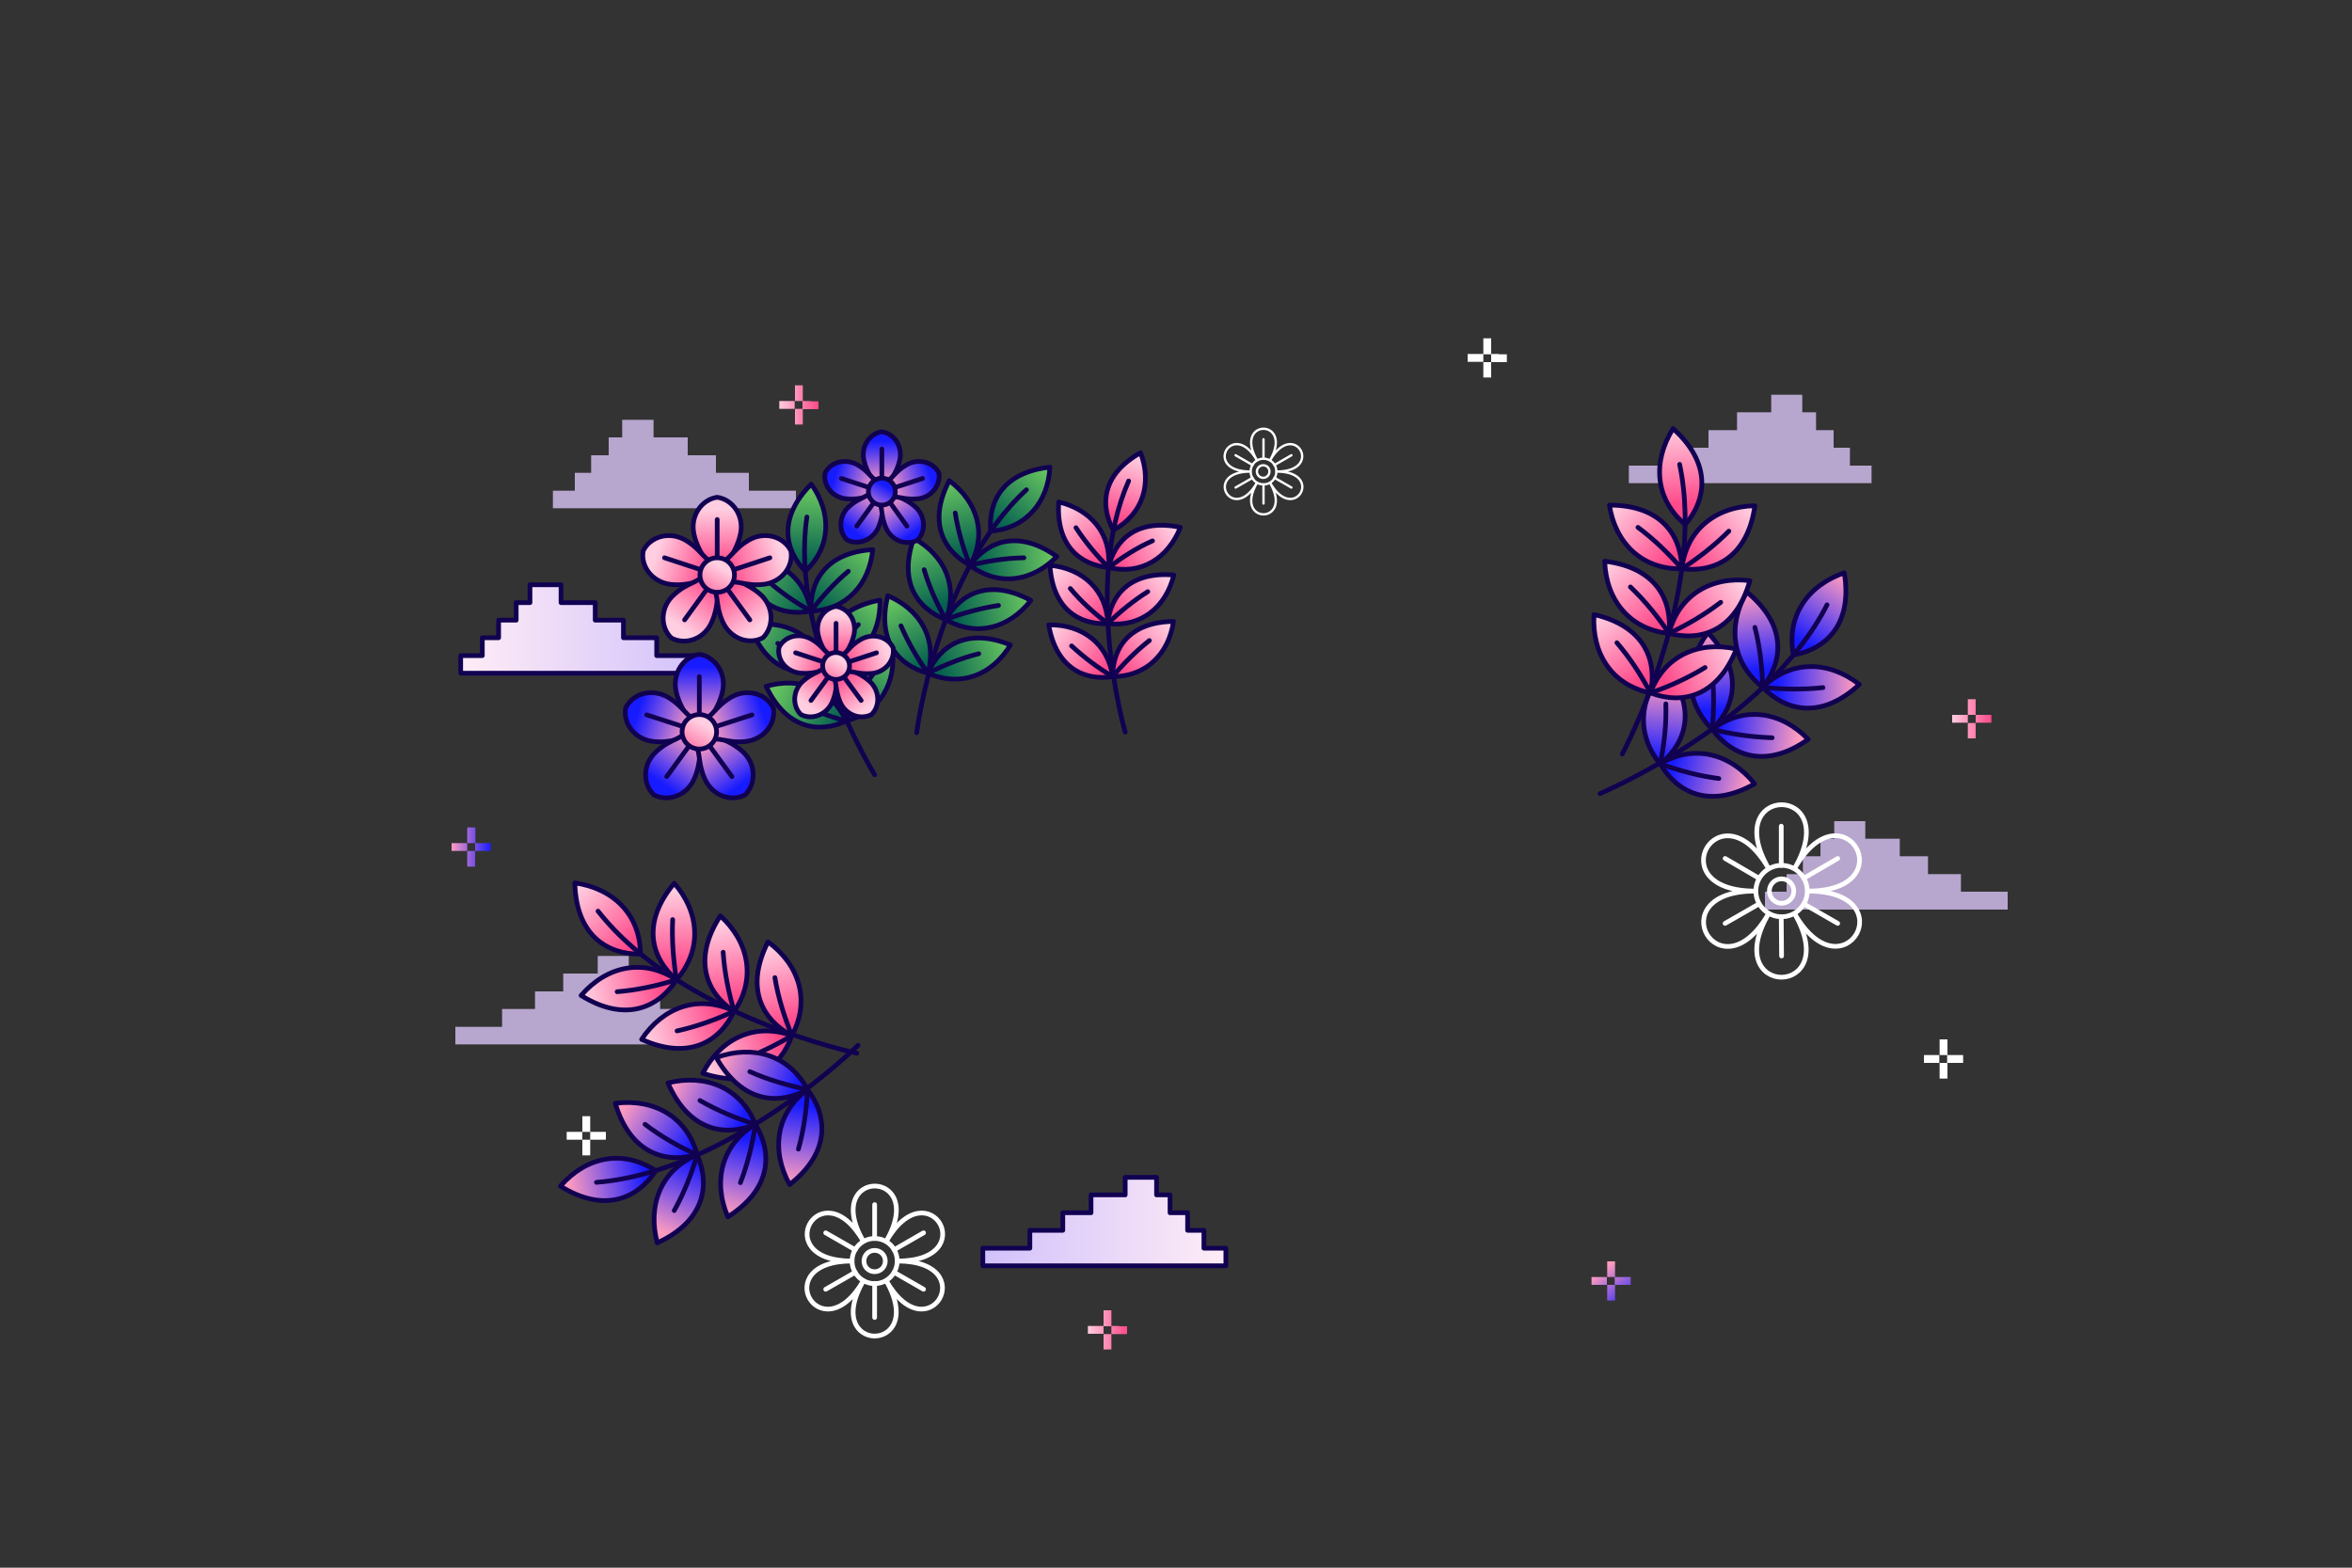 <?xml version="1.0" encoding="utf-8"?>
<!-- Generator: Adobe Illustrator 27.3.1, SVG Export Plug-In . SVG Version: 6.00 Build 0)  -->
<svg version="1.1" xmlns="http://www.w3.org/2000/svg" xmlns:xlink="http://www.w3.org/1999/xlink" x="0px" y="0px"
	 viewBox="0 0 750 500" style="enable-background:new 0 0 750 500;" xml:space="preserve">
<rect x="0" y="0" width="750" height="500" fill="#333333" stroke="none"/>
<style type="text/css">
	.st0{fill:url(#SVGID_1_);}
	.st1{fill:#FFFFFF;}
	.st2{fill:url(#SVGID_00000153688340379050590890000005603040174658894013_);}
	.st3{fill:url(#SVGID_00000138570384990833943080000015214378478343618492_);}
	.st4{fill:url(#SVGID_00000166661647528461902230000009717744519366191278_);}
	.st5{fill:url(#SVGID_00000146484103898978755870000004241520383887001531_);}
	.st6{fill:#B7A6CE;}
	
		.st7{fill:url(#SVGID_00000053534700149712969400000015334611092013997747_);stroke:#110151;stroke-width:1.5;stroke-linejoin:round;stroke-miterlimit:10;}
	.st8{fill:none;stroke:#FFFFFF;stroke-width:1.5;stroke-linecap:round;stroke-linejoin:round;stroke-miterlimit:10;}
	
		.st9{fill:url(#SVGID_00000179607876123029923440000013401270828524508043_);stroke:#110151;stroke-width:1.5;stroke-linejoin:round;stroke-miterlimit:10;}
	.st10{fill:none;stroke:#110151;stroke-width:1.5;stroke-linecap:round;stroke-linejoin:round;stroke-miterlimit:10;}
	
		.st11{fill:url(#SVGID_00000144308885436121181190000009965576812596759215_);stroke:#110151;stroke-width:1.5;stroke-linejoin:round;stroke-miterlimit:10;}
	
		.st12{fill:url(#SVGID_00000124161581064745433840000015429638504453278119_);stroke:#110151;stroke-width:1.5;stroke-linejoin:round;stroke-miterlimit:10;}
	
		.st13{fill:url(#SVGID_00000183960189990352582980000003904927725772416413_);stroke:#110151;stroke-width:1.5;stroke-linejoin:round;stroke-miterlimit:10;}
	
		.st14{fill:url(#SVGID_00000178924005871647673880000010942420949296550818_);stroke:#110151;stroke-width:1.5;stroke-linejoin:round;stroke-miterlimit:10;}
	
		.st15{fill:url(#SVGID_00000108308233594691645680000015330175825060885902_);stroke:#110151;stroke-width:1.5;stroke-linejoin:round;stroke-miterlimit:10;}
	
		.st16{fill:url(#SVGID_00000093150956597763162660000003865786000124280969_);stroke:#110151;stroke-width:1.5;stroke-linejoin:round;stroke-miterlimit:10;}
	
		.st17{fill:url(#SVGID_00000155854681578634584630000008008536184593444253_);stroke:#110151;stroke-width:1.5;stroke-linejoin:round;stroke-miterlimit:10;}
	
		.st18{fill:url(#SVGID_00000026139686121126213850000002863815223506163890_);stroke:#110151;stroke-width:1.5;stroke-linejoin:round;stroke-miterlimit:10;}
	
		.st19{fill:url(#SVGID_00000034794820846752742160000003187430988745229228_);stroke:#110151;stroke-width:1.5;stroke-linejoin:round;stroke-miterlimit:10;}
	
		.st20{fill:url(#SVGID_00000162343312896187627720000005110256771131579806_);stroke:#110151;stroke-width:1.5;stroke-linejoin:round;stroke-miterlimit:10;}
	
		.st21{fill:url(#SVGID_00000160892144240465997980000002519249460218053015_);stroke:#110151;stroke-width:1.5;stroke-linejoin:round;stroke-miterlimit:10;}
	
		.st22{fill:url(#SVGID_00000161598668517868157530000009958196041595534267_);stroke:#110151;stroke-width:1.5;stroke-linejoin:round;stroke-miterlimit:10;}
	
		.st23{fill:url(#SVGID_00000044179982649058670730000002605895835386362556_);stroke:#110151;stroke-width:1.5;stroke-linejoin:round;stroke-miterlimit:10;}
	
		.st24{fill:url(#SVGID_00000176748055031257989920000002947478819738273445_);stroke:#110151;stroke-width:1.5;stroke-linejoin:round;stroke-miterlimit:10;}
	
		.st25{fill:url(#SVGID_00000148635816697008877110000004916886131190459543_);stroke:#110151;stroke-width:1.5;stroke-linejoin:round;stroke-miterlimit:10;}
	
		.st26{fill:url(#SVGID_00000117675567615387492350000004205792277002596498_);stroke:#110151;stroke-width:1.5;stroke-linejoin:round;stroke-miterlimit:10;}
	
		.st27{fill:url(#SVGID_00000143582191355231857730000013953047108899851943_);stroke:#110151;stroke-width:1.5;stroke-linejoin:round;stroke-miterlimit:10;}
	
		.st28{fill:url(#SVGID_00000065062897284368175530000010922596184493581450_);stroke:#110151;stroke-width:1.5;stroke-linejoin:round;stroke-miterlimit:10;}
	
		.st29{fill:url(#SVGID_00000095337771111188037980000005546460206038624678_);stroke:#110151;stroke-width:1.5;stroke-linejoin:round;stroke-miterlimit:10;}
	
		.st30{fill:url(#SVGID_00000012467112790115524310000005802741207325082271_);stroke:#110151;stroke-width:1.5;stroke-linejoin:round;stroke-miterlimit:10;}
	
		.st31{fill:url(#SVGID_00000041973798165704263240000006782335582735808940_);stroke:#110151;stroke-width:1.5;stroke-linejoin:round;stroke-miterlimit:10;}
	
		.st32{fill:url(#SVGID_00000073681174197125421160000002110901228470817943_);stroke:#110151;stroke-width:1.5;stroke-linejoin:round;stroke-miterlimit:10;}
	
		.st33{fill:url(#SVGID_00000143594618356092672700000016538187748840082323_);stroke:#110151;stroke-width:1.5;stroke-linejoin:round;stroke-miterlimit:10;}
	
		.st34{fill:url(#SVGID_00000053523789406489772570000007285857376693499044_);stroke:#110151;stroke-width:1.5;stroke-linejoin:round;stroke-miterlimit:10;}
	
		.st35{fill:url(#SVGID_00000172432357092596894940000011884102179690668717_);stroke:#110151;stroke-width:1.5;stroke-linejoin:round;stroke-miterlimit:10;}
	
		.st36{fill:url(#SVGID_00000077310890498225412520000011082865275406299524_);stroke:#110151;stroke-width:1.5;stroke-linejoin:round;stroke-miterlimit:10;}
	
		.st37{fill:url(#SVGID_00000097474123152517016330000006081247485964952246_);stroke:#110151;stroke-width:1.5;stroke-linejoin:round;stroke-miterlimit:10;}
	
		.st38{fill:url(#SVGID_00000042015225301796115370000000993683297427046051_);stroke:#110151;stroke-width:1.5;stroke-linejoin:round;stroke-miterlimit:10;}
	
		.st39{fill:url(#SVGID_00000124156732119494648130000016773577427754516362_);stroke:#110151;stroke-width:1.5;stroke-linejoin:round;stroke-miterlimit:10;}
	
		.st40{fill:url(#SVGID_00000027574431506973274380000009316877225556287649_);stroke:#110151;stroke-width:1.5;stroke-linejoin:round;stroke-miterlimit:10;}
	
		.st41{fill:url(#SVGID_00000183241796694119733410000011217905486935449988_);stroke:#110151;stroke-width:1.5;stroke-linejoin:round;stroke-miterlimit:10;}
	
		.st42{fill:url(#SVGID_00000109711171349024948260000007803105971333474723_);stroke:#110151;stroke-width:1.5;stroke-linejoin:round;stroke-miterlimit:10;}
	
		.st43{fill:url(#SVGID_00000011000808027621125750000003753561316351540908_);stroke:#110151;stroke-width:1.5;stroke-linejoin:round;stroke-miterlimit:10;}
	
		.st44{fill:url(#SVGID_00000061466061236649546340000004760022936246573718_);stroke:#110151;stroke-width:1.5;stroke-linejoin:round;stroke-miterlimit:10;}
	
		.st45{fill:url(#SVGID_00000063599067517752167750000001011899880506513852_);stroke:#110151;stroke-width:1.5;stroke-linejoin:round;stroke-miterlimit:10;}
	
		.st46{fill:url(#SVGID_00000168089384721469989590000010365691519780592567_);stroke:#110151;stroke-width:1.5;stroke-linejoin:round;stroke-miterlimit:10;}
	
		.st47{fill:url(#SVGID_00000124870898618229309930000015440534246961938331_);stroke:#110151;stroke-width:1.5;stroke-linejoin:round;stroke-miterlimit:10;}
	
		.st48{fill:url(#SVGID_00000178904093580898777600000016672996801292735394_);stroke:#110151;stroke-width:1.5;stroke-linejoin:round;stroke-miterlimit:10;}
	
		.st49{fill:url(#SVGID_00000163790223720761815060000012316499041391461034_);stroke:#110151;stroke-width:1.5;stroke-linejoin:round;stroke-miterlimit:10;}
	
		.st50{fill:url(#SVGID_00000006701064995752800330000001314463655772214164_);stroke:#110151;stroke-width:1.5;stroke-linejoin:round;stroke-miterlimit:10;}
	
		.st51{fill:url(#SVGID_00000109736794451804353490000012671279223557849503_);stroke:#110151;stroke-width:1.5;stroke-linejoin:round;stroke-miterlimit:10;}
	
		.st52{fill:url(#SVGID_00000101810879243412329520000001263583110249369771_);stroke:#110151;stroke-width:1.5;stroke-linejoin:round;stroke-miterlimit:10;}
	
		.st53{fill:url(#SVGID_00000035506526733190737940000006828439202922514874_);stroke:#110151;stroke-width:1.5;stroke-linejoin:round;stroke-miterlimit:10;}
	
		.st54{fill:url(#SVGID_00000062154991210246323670000012735899256349704111_);stroke:#110151;stroke-width:1.5;stroke-linejoin:round;stroke-miterlimit:10;}
	
		.st55{fill:url(#SVGID_00000093145249440441146160000007960080327213930651_);stroke:#110151;stroke-width:1.5;stroke-linejoin:round;stroke-miterlimit:10;}
	
		.st56{fill:url(#SVGID_00000064351655691843524920000001611777007198962592_);stroke:#110151;stroke-width:1.5;stroke-linejoin:round;stroke-miterlimit:10;}
	
		.st57{fill:url(#SVGID_00000104699084716923072930000005116373755298351245_);stroke:#110151;stroke-width:1.5;stroke-linejoin:round;stroke-miterlimit:10;}
	
		.st58{fill:url(#SVGID_00000148651158430260385000000004451660566287154361_);stroke:#110151;stroke-width:1.5;stroke-linejoin:round;stroke-miterlimit:10;}
	
		.st59{fill:url(#SVGID_00000020358008872183500240000016990619414629777540_);stroke:#110151;stroke-width:1.5;stroke-linejoin:round;stroke-miterlimit:10;}
	
		.st60{fill:url(#SVGID_00000162335047913184575870000006992534245037573270_);stroke:#110151;stroke-width:1.5;stroke-linejoin:round;stroke-miterlimit:10;}
	
		.st61{fill:url(#SVGID_00000062185834611756204780000017011223516582607799_);stroke:#110151;stroke-width:1.5;stroke-linejoin:round;stroke-miterlimit:10;}
	
		.st62{fill:url(#SVGID_00000140712380721937406660000016839029957407321235_);stroke:#110151;stroke-width:1.5;stroke-linejoin:round;stroke-miterlimit:10;}
	
		.st63{fill:url(#SVGID_00000031904627331271722800000015208549885237089934_);stroke:#110151;stroke-width:1.5;stroke-linejoin:round;stroke-miterlimit:10;}
	
		.st64{fill:url(#SVGID_00000091011106654731619310000000273889135825007248_);stroke:#110151;stroke-width:1.5;stroke-linejoin:round;stroke-miterlimit:10;}
	
		.st65{fill:url(#SVGID_00000183232723939773287220000016260741289962615230_);stroke:#110151;stroke-width:1.5;stroke-linejoin:round;stroke-miterlimit:10;}
	
		.st66{fill:url(#SVGID_00000098209065489752225520000010893497763559393699_);stroke:#110151;stroke-width:1.5;stroke-linejoin:round;stroke-miterlimit:10;}
	
		.st67{fill:url(#SVGID_00000119813834364341041260000007941687032581589168_);stroke:#110151;stroke-width:1.5;stroke-linejoin:round;stroke-miterlimit:10;}
	
		.st68{fill:url(#SVGID_00000163761303223916851610000017755584267777912252_);stroke:#110151;stroke-width:1.5;stroke-linejoin:round;stroke-miterlimit:10;}
	
		.st69{fill:url(#SVGID_00000106122789220514426610000005632707974307693209_);stroke:#110151;stroke-width:1.5;stroke-linejoin:round;stroke-miterlimit:10;}
	
		.st70{fill:url(#SVGID_00000102515849068317724470000012470169239918504592_);stroke:#110151;stroke-width:1.5;stroke-linejoin:round;stroke-miterlimit:10;}
	
		.st71{fill:url(#SVGID_00000021079334929101912230000000395139639613474699_);stroke:#110151;stroke-width:1.5;stroke-linejoin:round;stroke-miterlimit:10;}
	
		.st72{fill:url(#SVGID_00000049906471000561559760000003562673415396596390_);stroke:#110151;stroke-width:1.5;stroke-linejoin:round;stroke-miterlimit:10;}
	
		.st73{fill:url(#SVGID_00000041984418143157279380000016315118296139732403_);stroke:#110151;stroke-width:1.5;stroke-linejoin:round;stroke-miterlimit:10;}
	
		.st74{fill:url(#SVGID_00000029037653602829902790000017607350056420988046_);stroke:#110151;stroke-width:1.5;stroke-linejoin:round;stroke-miterlimit:10;}
	
		.st75{fill:url(#SVGID_00000052077328048877597670000000166564082275025815_);stroke:#110151;stroke-width:1.5;stroke-linejoin:round;stroke-miterlimit:10;}
	.st76{fill:none;stroke:#FFFFFF;stroke-width:0.75;stroke-linejoin:round;stroke-miterlimit:10;}
	.st77{fill:none;stroke:#FFFFFF;stroke-width:0.75;stroke-linecap:round;stroke-linejoin:round;stroke-miterlimit:10;}
	.st78{fill:none;stroke:#FFFFFF;stroke-width:1.5;stroke-linejoin:round;stroke-miterlimit:10;}
	
		.st79{fill:url(#Cloud_Bottom_00000130617577094977001590000000231154275824280968_);stroke:#110151;stroke-width:1.5;stroke-linejoin:round;stroke-miterlimit:10;}
	
		.st80{fill:url(#SVGID_00000017486568179787505510000017270606569059068033_);stroke:#110151;stroke-width:1.5;stroke-linejoin:round;stroke-miterlimit:10;}
	
		.st81{fill:url(#SVGID_00000099648590074101966260000000475927222245958051_);stroke:#110151;stroke-width:1.5;stroke-linejoin:round;stroke-miterlimit:10;}
	
		.st82{fill:url(#SVGID_00000008851749629778390550000009234380323566169271_);stroke:#110151;stroke-width:1.5;stroke-linejoin:round;stroke-miterlimit:10;}
	
		.st83{fill:url(#SVGID_00000058560000595545645380000010425027394027255712_);stroke:#110151;stroke-width:1.5;stroke-linejoin:round;stroke-miterlimit:10;}
	
		.st84{fill:url(#SVGID_00000097479926057445830090000010885656884493187249_);stroke:#110151;stroke-width:1.5;stroke-linejoin:round;stroke-miterlimit:10;}
	
		.st85{fill:url(#SVGID_00000020360439462523210540000015331164608831509155_);stroke:#110151;stroke-width:1.5;stroke-linejoin:round;stroke-miterlimit:10;}
	
		.st86{fill:url(#SVGID_00000077312621737508098330000003846543259333986457_);stroke:#110151;stroke-width:1.5;stroke-linejoin:round;stroke-miterlimit:10;}
</style>
<g id="Sparkles">
	<g>
		<linearGradient id="SVGID_1_" gradientUnits="userSpaceOnUse" x1="622.332" y1="229.295" x2="635.05" y2="229.295">
			<stop  offset="0" style="stop-color:#FFCEE0"/>
			<stop  offset="1" style="stop-color:#FF498A"/>
		</linearGradient>
		<path class="st0" d="M632.5,228H630v-2.5v-2.5h-2.5v2.5v2.5h-2.5h-2.5v2.5h2.5h2.5v2.5v2.5h2.5v-2.5v-2.5h2.5h2.5V228H632.5z
			 M630,230.6h-2.5V228h2.5V230.6z"/>
		<path class="st1" d="M478,112.9h-2.5v-2.5v-2.5H473v2.5v2.5h-2.5h-2.5v2.5h2.5h2.5v2.5v2.5h2.5V118v-2.5h2.5h2.5v-2.5H478z
			 M475.5,115.5H473v-2.5h2.5V115.5z"/>
		
			<linearGradient id="SVGID_00000142137148220716862860000006370730379922059447_" gradientUnits="userSpaceOnUse" x1="248.28" y1="129.147" x2="260.998" y2="129.147">
			<stop  offset="0" style="stop-color:#FFCEE0"/>
			<stop  offset="1" style="stop-color:#FF498A"/>
		</linearGradient>
		<path style="fill:url(#SVGID_00000142137148220716862860000006370730379922059447_);" d="M258.5,127.9h-2.5v-2.5v-2.5h-2.5v2.5
			v2.5h-2.5h-2.5v2.5h2.5h2.5v2.5v2.5h2.5V133v-2.5h2.5h2.5v-2.5H258.5z M255.9,130.4h-2.5v-2.5h2.5V130.4z"/>
		
			<linearGradient id="SVGID_00000146483709608199443300000008437508220606397324_" gradientUnits="userSpaceOnUse" x1="143.92" y1="270.134" x2="156.637" y2="270.134">
			<stop  offset="0" style="stop-color:#FF9CBF"/>
			<stop  offset="1" style="stop-color:#171BFF"/>
		</linearGradient>
		<path style="fill:url(#SVGID_00000146483709608199443300000008437508220606397324_);" d="M154.1,268.9h-2.5v-2.5v-2.5H149v2.5v2.5
			h-2.5h-2.5v2.5h2.5h2.5v2.5v2.5h2.5v-2.5v-2.5h2.5h2.5v-2.5H154.1z M151.6,271.4H149v-2.5h2.5V271.4z"/>
		<path class="st1" d="M623.5,336.5h-2.5v-2.5v-2.5h-2.5v2.5v2.5h-2.5h-2.5v2.5h2.5h2.5v2.5v2.5h2.5v-2.5V339h2.5h2.5v-2.5H623.5z
			 M620.9,339h-2.5v-2.5h2.5V339z"/>
		
			<linearGradient id="SVGID_00000010277757557634767860000005335391508910067096_" gradientUnits="userSpaceOnUse" x1="346.721" y1="424.219" x2="359.438" y2="424.219">
			<stop  offset="0" style="stop-color:#FFCEE0"/>
			<stop  offset="1" style="stop-color:#FF498A"/>
		</linearGradient>
		<path style="fill:url(#SVGID_00000010277757557634767860000005335391508910067096_);" d="M356.9,422.9h-2.5v-2.5v-2.5h-2.5v2.5
			v2.5h-2.5h-2.5v2.5h2.5h2.5v2.5v2.5h2.5V428v-2.5h2.5h2.5v-2.5H356.9z M354.4,425.5h-2.5v-2.5h2.5V425.5z"/>
		<path class="st1" d="M190.7,361h-2.5v-2.5v-2.5h-2.5v2.5v2.5h-2.5h-2.5v2.5h2.5h2.5v2.5v2.5h2.5v-2.5v-2.5h2.5h2.5V361H190.7z
			 M188.2,363.5h-2.5V361h2.5V363.5z"/>
		
			<linearGradient id="SVGID_00000065045503562440404930000007774454550364907404_" gradientUnits="userSpaceOnUse" x1="510.998" y1="404.927" x2="519.872" y2="417.051">
			<stop  offset="0" style="stop-color:#FF9CBF"/>
			<stop  offset="1" style="stop-color:#171BFF"/>
		</linearGradient>
		<path style="fill:url(#SVGID_00000065045503562440404930000007774454550364907404_);" d="M517.5,407.3h-2.5v-2.5v-2.5h-2.5v2.5
			v2.5h-2.5h-2.5v2.5h2.5h2.5v2.5v2.5h2.5v-2.5v-2.5h2.5h2.5v-2.5H517.5z M514.9,409.8h-2.5v-2.5h2.5V409.8z"/>
	</g>
</g>
<g id="Cloud_Shadow_Top_Left">
	<g>
		<polygon class="st6" points="183.3,150.8 188.5,150.8 188.5,145.2 194.1,145.2 194.1,139.5 198.4,139.5 198.4,133.9 208.4,133.9 
			208.4,139.5 219.3,139.5 219.3,145.2 228.3,145.2 228.3,150.8 238.8,150.8 238.8,156.5 253.8,156.5 253.8,162.1 176.3,162.1 
			176.3,156.5 183.3,156.5 		"/>
	</g>
</g>
<g id="Cloud_Shadow_Botom_Right">
	<polygon class="st6" points="569.7,278.8 574.9,278.8 574.9,273.1 580.5,273.1 580.5,267.5 584.9,267.5 584.9,261.9 594.8,261.9 
		594.8,267.5 605.8,267.5 605.8,273.1 614.8,273.1 614.8,278.8 625.3,278.8 625.3,284.4 640.2,284.4 640.2,290.1 562.8,290.1 
		562.8,284.4 569.7,284.4 	"/>
</g>
<g id="Cloud_Shadow_Top_Right">
	<polygon class="st6" points="589.9,142.8 584.7,142.8 584.7,137.2 579.1,137.2 579.1,131.5 574.7,131.5 574.7,125.9 564.8,125.9 
		564.8,131.5 553.9,131.5 553.9,137.2 544.8,137.2 544.8,142.8 534.3,142.8 534.3,148.5 519.4,148.5 519.4,154.1 596.8,154.1 
		596.8,148.5 589.9,148.5 	"/>
</g>
<g id="Cloud_Shadow_left">
	<polygon class="st6" points="215.7,321.8 210.5,321.8 210.5,316.2 204.9,316.2 204.9,310.5 200.5,310.5 200.5,304.9 190.6,304.9 
		190.6,310.5 179.6,310.5 179.6,316.2 170.6,316.2 170.6,321.8 160.1,321.8 160.1,327.5 145.2,327.5 145.2,333.1 222.6,333.1 
		222.6,327.5 215.7,327.5 	"/>
</g>
<g id="Cloud_Left">
	
		<linearGradient id="SVGID_00000065769650497858246940000001656482012232935830_" gradientUnits="userSpaceOnUse" x1="4675.926" y1="200.624" x2="4753.345" y2="200.624" gradientTransform="matrix(-1 0 0 1 4900.219 0)">
		<stop  offset="0" style="stop-color:#D1C1FB"/>
		<stop  offset="1" style="stop-color:#FFECF6"/>
	</linearGradient>
	
		<polygon style="fill:url(#SVGID_00000065769650497858246940000001656482012232935830_);stroke:#110151;stroke-width:1.5;stroke-linejoin:round;stroke-miterlimit:10;" points="
		153.8,203.4 159,203.4 159,197.8 164.6,197.8 164.6,192.2 169,192.2 169,186.5 178.9,186.5 178.9,192.2 189.8,192.2 189.8,197.8 
		198.8,197.8 198.8,203.4 209.4,203.4 209.4,209.1 224.3,209.1 224.3,214.7 146.9,214.7 146.9,209.1 153.8,209.1 	"/>
</g>
<g id="Flower_Right">
	<g>
		<path class="st8" d="M563.9,291.5c-15.6,27-35.3-7.3-4.2-7.3c-31.2,0-11.4-34.2,4.2-7.3c-15.6-27,24-27,8.4,0
			c15.6-27,35.3,7.3,4.2,7.3c31.2,0,11.4,34.2-4.2,7.3C587.8,318.4,548.3,318.4,563.9,291.5z"/>
		<path class="st8" d="M576.3,284.2c0,4.5-3.7,8.2-8.2,8.2c-4.5,0-8.2-3.7-8.2-8.2c0-4.5,3.7-8.2,8.2-8.2
			C572.6,276,576.3,279.7,576.3,284.2z"/>
		<path class="st8" d="M572,284.2c0,2.2-1.8,3.9-3.9,3.9s-3.9-1.8-3.9-3.9c0-2.2,1.8-3.9,3.9-3.9S572,282,572,284.2z"/>
		<line class="st8" x1="568" y1="276" x2="568" y2="263.5"/>
		<line class="st8" x1="560.9" y1="280.1" x2="550.1" y2="273.8"/>
		<line class="st8" x1="560.9" y1="288.3" x2="550.1" y2="294.5"/>
		<line class="st8" x1="568" y1="292.4" x2="568.1" y2="304.9"/>
		<line class="st8" x1="575.2" y1="288.3" x2="586" y2="294.5"/>
		<line class="st8" x1="575.2" y1="280.1" x2="586" y2="273.8"/>
	</g>
</g>
<g id="Plant_Right_Group">
	<g>
		<g>
			
				<linearGradient id="SVGID_00000126283494822896370430000002224818212018887049_" gradientUnits="userSpaceOnUse" x1="3469.916" y1="2646.263" x2="3453.434" y2="2664.778" gradientTransform="matrix(-0.266 -0.964 -0.964 0.266 4062.283 2825.024)">
				<stop  offset="0" style="stop-color:#FF9CBF"/>
				<stop  offset="1" style="stop-color:#171BFF"/>
			</linearGradient>
			
				<path style="fill:url(#SVGID_00000126283494822896370430000002224818212018887049_);stroke:#110151;stroke-width:1.5;stroke-linejoin:round;stroke-miterlimit:10;" d="
				M571.9,208.9c10.5-1.9,18.9-9.9,16.2-26.2C576.4,186.7,569.5,196.6,571.9,208.9z"/>
			<path class="st10" d="M510.2,253.1c0,0,52.9-22.1,72.4-60.2"/>
			<g>
				
					<linearGradient id="SVGID_00000057124479089797114080000003769205404155415708_" gradientUnits="userSpaceOnUse" x1="996.78" y1="2246.79" x2="980.298" y2="2265.305" gradientTransform="matrix(0.658 -0.753 -0.753 -0.658 1627.579 2447.677)">
					<stop  offset="0" style="stop-color:#FF9CBF"/>
					<stop  offset="1" style="stop-color:#171BFF"/>
				</linearGradient>
				
					<path style="fill:url(#SVGID_00000057124479089797114080000003769205404155415708_);stroke:#110151;stroke-width:1.5;stroke-linejoin:round;stroke-miterlimit:10;" d="
					M562.1,219.2c7.4,7.7,18.7,10.3,30.8-0.9C583.2,210.7,571.1,210.4,562.1,219.2z"/>
				<path class="st10" d="M562.1,219.2c6.4,0.7,12.9,0.8,19.2,0.1"/>
			</g>
			<g>
				
					<linearGradient id="SVGID_00000109751721667958402020000007431937324343811510_" gradientUnits="userSpaceOnUse" x1="4901.179" y1="1473.704" x2="4884.696" y2="1492.221" gradientTransform="matrix(-0.837 -0.548 -0.548 0.837 5465.92 1641.803)">
					<stop  offset="0" style="stop-color:#FF9CBF"/>
					<stop  offset="1" style="stop-color:#171BFF"/>
				</linearGradient>
				
					<path style="fill:url(#SVGID_00000109751721667958402020000007431937324343811510_);stroke:#110151;stroke-width:1.5;stroke-linejoin:round;stroke-miterlimit:10;" d="
					M562.1,219.2c6.6-8.4,7.7-19.9-5.1-30.4C550.8,199.5,552.2,211.5,562.1,219.2z"/>
				<path class="st10" d="M562.1,219.2c-0.2-6.4-0.9-12.9-2.5-19.1"/>
			</g>
			<g>
				
					<linearGradient id="SVGID_00000177445636534383655490000002873957203833412510_" gradientUnits="userSpaceOnUse" x1="710.922" y1="2015.167" x2="694.441" y2="2033.681" gradientTransform="matrix(0.752 -0.659 -0.659 -0.752 1366.754 2220.765)">
					<stop  offset="0" style="stop-color:#FF9CBF"/>
					<stop  offset="1" style="stop-color:#171BFF"/>
				</linearGradient>
				
					<path style="fill:url(#SVGID_00000177445636534383655490000002873957203833412510_);stroke:#110151;stroke-width:1.5;stroke-linejoin:round;stroke-miterlimit:10;" d="
					M546,232.6c6.3,8.6,17.2,12.7,30.6,3.2C568,226.9,556.1,225,546,232.6z"/>
				<path class="st10" d="M546,232.6c6.3,1.6,12.7,2.5,19.1,2.7"/>
			</g>
			<g>
				
					<linearGradient id="SVGID_00000049922198753230633930000013843548886431877291_" gradientUnits="userSpaceOnUse" x1="4729.979" y1="1760.94" x2="4713.498" y2="1779.455" gradientTransform="matrix(-0.764 -0.645 -0.645 0.764 5296.748 1907.256)">
					<stop  offset="0" style="stop-color:#FF9CBF"/>
					<stop  offset="1" style="stop-color:#171BFF"/>
				</linearGradient>
				
					<path style="fill:url(#SVGID_00000049922198753230633930000013843548886431877291_);stroke:#110151;stroke-width:1.5;stroke-linejoin:round;stroke-miterlimit:10;" d="
					M546,232.6c7.6-7.5,10-18.9-1.4-30.8C537.1,211.7,537,223.7,546,232.6z"/>
				<path class="st10" d="M546,232.6c0.6-6.4,0.6-12.9-0.2-19.2"/>
			</g>
			<g>
				
					<linearGradient id="SVGID_00000160164442685884779730000005910423508808541078_" gradientUnits="userSpaceOnUse" x1="506.118" y1="1808.917" x2="489.636" y2="1827.433" gradientTransform="matrix(0.817 -0.576 -0.576 -0.817 1185.542 2020.475)">
					<stop  offset="0" style="stop-color:#FF9CBF"/>
					<stop  offset="1" style="stop-color:#171BFF"/>
				</linearGradient>
				
					<path style="fill:url(#SVGID_00000160164442685884779730000005910423508808541078_);stroke:#110151;stroke-width:1.5;stroke-linejoin:round;stroke-miterlimit:10;" d="
					M529.4,243.6c5.4,9.2,15.7,14.5,30.1,6.4C551.9,240.4,540.2,237.2,529.4,243.6z"/>
				<path class="st10" d="M529.4,243.6c6.1,2.2,12.3,3.9,18.7,4.7"/>
			</g>
			<g>
				
					<linearGradient id="SVGID_00000042722949278114859090000012963002126290395031_" gradientUnits="userSpaceOnUse" x1="4557.833" y1="1994.369" x2="4541.35" y2="2012.885" gradientTransform="matrix(-0.693 -0.721 -0.721 0.693 5127.094 2121.513)">
					<stop  offset="0" style="stop-color:#FF9CBF"/>
					<stop  offset="1" style="stop-color:#171BFF"/>
				</linearGradient>
				
					<path style="fill:url(#SVGID_00000042722949278114859090000012963002126290395031_);stroke:#110151;stroke-width:1.5;stroke-linejoin:round;stroke-miterlimit:10;" d="
					M529.4,243.7c8.3-6.7,11.9-17.7,1.8-30.8C522.8,222,521.4,233.9,529.4,243.7z"/>
				<path class="st10" d="M529.4,243.7c1.3-6.3,2-12.8,1.8-19.2"/>
			</g>
		</g>
		<g>
			
				<linearGradient id="SVGID_00000096032088784458356090000012956394078923058571_" gradientUnits="userSpaceOnUse" x1="4752.257" y1="1810.571" x2="4735.774" y2="1829.088" gradientTransform="matrix(-0.814 -0.581 -0.581 0.814 5454.802 1423.447)">
				<stop  offset="0" style="stop-color:#FFCEE0"/>
				<stop  offset="1" style="stop-color:#FF498A"/>
			</linearGradient>
			
				<path style="fill:url(#SVGID_00000096032088784458356090000012956394078923058571_);stroke:#110151;stroke-width:1.5;stroke-linejoin:round;stroke-miterlimit:10;" d="
				M537.4,167.3c6.9-8.1,8.4-19.6-3.9-30.6C526.9,147.2,527.7,159.2,537.4,167.3z"/>
			<path class="st10" d="M517.3,240.5c0,0,27.1-50.5,18.3-92.4"/>
			<g>
				
					<linearGradient id="SVGID_00000183965118999744997080000004353923431409272743_" gradientUnits="userSpaceOnUse" x1="2400.126" y1="2855.459" x2="2383.646" y2="2873.972" gradientTransform="matrix(3.590000e-02 -0.999 -0.999 -3.590000e-02 3325.937 2664.557)">
					<stop  offset="0" style="stop-color:#FFCEE0"/>
					<stop  offset="1" style="stop-color:#FF498A"/>
				</linearGradient>
				
					<path style="fill:url(#SVGID_00000183965118999744997080000004353923431409272743_);stroke:#110151;stroke-width:1.5;stroke-linejoin:round;stroke-miterlimit:10;" d="
					M536.3,181.4c10.6,1.3,21-3.8,23.3-20.1C547.3,161.5,537.7,168.9,536.3,181.4z"/>
				<path class="st10" d="M536.3,181.4c5.4-3.5,10.5-7.5,15-12"/>
			</g>
			<g>
				
					<linearGradient id="SVGID_00000092444420037354371110000000365944564675830701_" gradientUnits="userSpaceOnUse" x1="5309.422" y1="-0.271" x2="5292.94" y2="18.245" gradientTransform="matrix(-0.995 0.102 0.102 0.995 5797.201 -379.784)">
					<stop  offset="0" style="stop-color:#FFCEE0"/>
					<stop  offset="1" style="stop-color:#FF498A"/>
				</linearGradient>
				
					<path style="fill:url(#SVGID_00000092444420037354371110000000365944564675830701_);stroke:#110151;stroke-width:1.5;stroke-linejoin:round;stroke-miterlimit:10;" d="
					M536.3,181.4c-0.2-10.7-6.6-20.3-23.1-20.3C515.1,173.3,523.7,181.7,536.3,181.4z"/>
				<path class="st10" d="M536.3,181.4c-4.2-4.9-8.9-9.4-14-13.2"/>
			</g>
			<g>
				
					<linearGradient id="SVGID_00000002361679623929906020000015936257882226746272_" gradientUnits="userSpaceOnUse" x1="2021.291" y1="2805.898" x2="2004.809" y2="2824.413" gradientTransform="matrix(0.169 -0.986 -0.986 -0.169 2980.352 2653.41)">
					<stop  offset="0" style="stop-color:#FFCEE0"/>
					<stop  offset="1" style="stop-color:#FF498A"/>
				</linearGradient>
				
					<path style="fill:url(#SVGID_00000002361679623929906020000015936257882226746272_);stroke:#110151;stroke-width:1.5;stroke-linejoin:round;stroke-miterlimit:10;" d="
					M532.2,202c10.3,2.7,21.3-0.9,25.8-16.8C545.7,183.7,535.3,189.8,532.2,202z"/>
				<path class="st10" d="M532.2,202c5.8-2.7,11.4-6,16.5-9.9"/>
			</g>
			<g>
				
					<linearGradient id="SVGID_00000037686411423867737310000001594442072834276020_" gradientUnits="userSpaceOnUse" x1="5315.788" y1="347.158" x2="5299.305" y2="365.675" gradientTransform="matrix(-1 -1.870000e-02 -1.870000e-02 1 5834.977 -67.459)">
					<stop  offset="0" style="stop-color:#FFCEE0"/>
					<stop  offset="1" style="stop-color:#FF498A"/>
				</linearGradient>
				
					<path style="fill:url(#SVGID_00000037686411423867737310000001594442072834276020_);stroke:#110151;stroke-width:1.5;stroke-linejoin:round;stroke-miterlimit:10;" d="
					M532.2,202c1.1-10.6-4.1-21-20.5-23C512.1,191.3,519.7,200.8,532.2,202z"/>
				<path class="st10" d="M532.2,202c-3.6-5.4-7.7-10.4-12.3-14.8"/>
			</g>
			<g>
				
					<linearGradient id="SVGID_00000134951574750726825320000017400156376072539053_" gradientUnits="userSpaceOnUse" x1="1726.742" y1="2733.103" x2="1710.259" y2="2751.618" gradientTransform="matrix(0.272 -0.962 -0.962 -0.272 2713.517 2612.57)">
					<stop  offset="0" style="stop-color:#FFCEE0"/>
					<stop  offset="1" style="stop-color:#FF498A"/>
				</linearGradient>
				
					<path style="fill:url(#SVGID_00000134951574750726825320000017400156376072539053_);stroke:#110151;stroke-width:1.5;stroke-linejoin:round;stroke-miterlimit:10;" d="
					M526.3,221c10,3.8,21.3,1.3,27.4-14C541.6,204.3,530.6,209.2,526.3,221z"/>
				<path class="st10" d="M526.3,221c6.1-2.1,12-4.8,17.4-8.1"/>
			</g>
			<g>
				
					<linearGradient id="SVGID_00000070091988268410556710000015408110210620529584_" gradientUnits="userSpaceOnUse" x1="5287.069" y1="650.66" x2="5270.586" y2="669.177" gradientTransform="matrix(-0.992 -0.124 -0.124 0.992 5837.023 205.3)">
					<stop  offset="0" style="stop-color:#FFCEE0"/>
					<stop  offset="1" style="stop-color:#FF498A"/>
				</linearGradient>
				
					<path style="fill:url(#SVGID_00000070091988268410556710000015408110210620529584_);stroke:#110151;stroke-width:1.5;stroke-linejoin:round;stroke-miterlimit:10;" d="
					M526.3,221c2.2-10.4-1.9-21.3-18-25C507.5,208.4,514,218.5,526.3,221z"/>
				<path class="st10" d="M526.3,221c-3-5.7-6.5-11.1-10.7-16"/>
			</g>
		</g>
	</g>
</g>
<g id="Plant_Group">
	<g>
		<g>
			
				<linearGradient id="SVGID_00000121278092362878292040000002521605588677306276_" gradientUnits="userSpaceOnUse" x1="332.94" y1="150.042" x2="318.058" y2="166.761">
				<stop  offset="0" style="stop-color:#65C25F"/>
				<stop  offset="1" style="stop-color:#05614F"/>
			</linearGradient>
			
				<path style="fill:url(#SVGID_00000121278092362878292040000002521605588677306276_);stroke:#110151;stroke-width:1.5;stroke-linejoin:round;stroke-miterlimit:10;" d="
				M315.9,169.4c-0.8-9.6,4.1-18.8,18.9-20.4C334.2,160.1,327.3,168.5,315.9,169.4z"/>
			<path class="st10" d="M292.3,233.7c0,0,6.5-51.4,35-77.5"/>
			<g>
				
					<linearGradient id="SVGID_00000136384160302202737780000000729450907526943638_" gradientUnits="userSpaceOnUse" x1="1354.523" y1="-1743.562" x2="1339.64" y2="-1726.842" gradientTransform="matrix(0.551 -0.835 0.835 0.551 1011.373 2246.364)">
					<stop  offset="0" style="stop-color:#65C25F"/>
					<stop  offset="1" style="stop-color:#05614F"/>
				</linearGradient>
				
					<path style="fill:url(#SVGID_00000136384160302202737780000000729450907526943638_);stroke:#110151;stroke-width:1.5;stroke-linejoin:round;stroke-miterlimit:10;" d="
					M309.3,180.3c-8.5-4.6-13.5-13.8-6.6-27C311.7,160,314.9,170.4,309.3,180.3z"/>
				<path class="st10" d="M309.3,180.3c-2.2-5.4-3.8-11-4.7-16.7"/>
			</g>
			<g>
				
					<linearGradient id="SVGID_00000018946041488548024810000006691990262075418299_" gradientUnits="userSpaceOnUse" x1="894.099" y1="1669.846" x2="879.217" y2="1686.564" gradientTransform="matrix(0.751 0.661 -0.661 0.751 766.949 -1667.23)">
					<stop  offset="0" style="stop-color:#65C25F"/>
					<stop  offset="1" style="stop-color:#05614F"/>
				</linearGradient>
				
					<path style="fill:url(#SVGID_00000018946041488548024810000006691990262075418299_);stroke:#110151;stroke-width:1.5;stroke-linejoin:round;stroke-miterlimit:10;" d="
					M309.3,180.3c5.7-7.8,15.5-11.5,27.7-2.8C329.2,185.5,318.4,187.2,309.3,180.3z"/>
				<path class="st10" d="M309.3,180.3c5.7-1.4,11.4-2.3,17.2-2.4"/>
			</g>
			<g>
				
					<linearGradient id="SVGID_00000022525873024956964410000013408657725946751112_" gradientUnits="userSpaceOnUse" x1="1600.733" y1="-1892.693" x2="1585.851" y2="-1875.975" gradientTransform="matrix(0.435 -0.901 0.901 0.435 1300.448 2438.069)">
					<stop  offset="0" style="stop-color:#65C25F"/>
					<stop  offset="1" style="stop-color:#05614F"/>
				</linearGradient>
				
					<path style="fill:url(#SVGID_00000022525873024956964410000013408657725946751112_);stroke:#110151;stroke-width:1.5;stroke-linejoin:round;stroke-miterlimit:10;" d="
					M301.6,197.6c-9-3.4-15.2-11.9-10.2-25.9C301.2,177.1,305.7,187,301.6,197.6z"/>
				<path class="st10" d="M301.6,197.6c-2.9-5.1-5.3-10.4-6.9-15.9"/>
			</g>
			<g>
				
					<linearGradient id="SVGID_00000110462413403454179440000000376719397406128771_" gradientUnits="userSpaceOnUse" x1="729.444" y1="1470.751" x2="714.562" y2="1487.469" gradientTransform="matrix(0.825 0.565 -0.565 0.825 556.003 -1434.388)">
					<stop  offset="0" style="stop-color:#65C25F"/>
					<stop  offset="1" style="stop-color:#05614F"/>
				</linearGradient>
				
					<path style="fill:url(#SVGID_00000110462413403454179440000000376719397406128771_);stroke:#110151;stroke-width:1.5;stroke-linejoin:round;stroke-miterlimit:10;" d="
					M301.6,197.6c4.7-8.4,14-13.2,27.1-6.1C321.9,200.3,311.4,203.3,301.6,197.6z"/>
				<path class="st10" d="M301.6,197.6c5.4-2.1,11.1-3.6,16.8-4.5"/>
			</g>
			<g>
				
					<linearGradient id="SVGID_00000141455984299189808390000017477814218653685155_" gradientUnits="userSpaceOnUse" x1="1802.883" y1="-1984.144" x2="1788.001" y2="-1967.426" gradientTransform="matrix(0.338 -0.941 0.941 0.338 1542.325 2559.27)">
					<stop  offset="0" style="stop-color:#65C25F"/>
					<stop  offset="1" style="stop-color:#05614F"/>
				</linearGradient>
				
					<path style="fill:url(#SVGID_00000141455984299189808390000017477814218653685155_);stroke:#110151;stroke-width:1.5;stroke-linejoin:round;stroke-miterlimit:10;" d="
					M295.9,214.7c-9.3-2.4-16.4-10.2-12.8-24.7C293.4,194.4,298.9,203.7,295.9,214.7z"/>
				<path class="st10" d="M295.9,214.7c-3.4-4.7-6.3-9.8-8.6-15.1"/>
			</g>
			<g>
				
					<linearGradient id="SVGID_00000019658667645955348040000011860177511232530320_" gradientUnits="userSpaceOnUse" x1="609.282" y1="1284.245" x2="594.399" y2="1300.965" gradientTransform="matrix(0.88 0.475 -0.475 0.88 394.746 -1213.679)">
					<stop  offset="0" style="stop-color:#65C25F"/>
					<stop  offset="1" style="stop-color:#05614F"/>
				</linearGradient>
				
					<path style="fill:url(#SVGID_00000019658667645955348040000011860177511232530320_);stroke:#110151;stroke-width:1.5;stroke-linejoin:round;stroke-miterlimit:10;" d="
					M295.9,214.7c3.8-8.9,12.6-14.6,26.3-9C316.4,215.3,306.3,219.3,295.9,214.7z"/>
				<path class="st10" d="M295.9,214.7c5.2-2.6,10.6-4.8,16.2-6.2"/>
			</g>
		</g>
		<g>
			
				<linearGradient id="SVGID_00000108278286668733238540000004546465540324591497_" gradientUnits="userSpaceOnUse" x1="792.571" y1="-1268.431" x2="777.689" y2="-1251.713" gradientTransform="matrix(0.777 -0.629 0.629 0.777 439.355 1641.131)">
				<stop  offset="0" style="stop-color:#65C25F"/>
				<stop  offset="1" style="stop-color:#05614F"/>
			</linearGradient>
			
				<path style="fill:url(#SVGID_00000108278286668733238540000004546465540324591497_);stroke:#110151;stroke-width:1.5;stroke-linejoin:round;stroke-miterlimit:10;" d="
				M256.8,182.2c-6.7-6.9-8.7-17.2,1.9-27.8C265.2,163.5,265.1,174.4,256.8,182.2z"/>
			<path class="st10" d="M278.9,247.1c0,0-27.2-44-21.6-82.2"/>
			<g>
				
					<linearGradient id="SVGID_00000107556123683061496900000013596227093983615383_" gradientUnits="userSpaceOnUse" x1="2791.24" y1="-2141.578" x2="2776.357" y2="-2124.859" gradientTransform="matrix(-9.650000e-02 -0.995 0.995 -9.650000e-02 2638.547 2751.265)">
					<stop  offset="0" style="stop-color:#65C25F"/>
					<stop  offset="1" style="stop-color:#05614F"/>
				</linearGradient>
				
					<path style="fill:url(#SVGID_00000107556123683061496900000013596227093983615383_);stroke:#110151;stroke-width:1.5;stroke-linejoin:round;stroke-miterlimit:10;" d="
					M258.6,194.9c-9.5,1.8-19.2-2.2-22.1-16.9C247.6,177.6,256.6,183.7,258.6,194.9z"/>
				<path class="st10" d="M258.6,194.9c-5.1-2.8-9.9-6.2-14.2-10"/>
			</g>
			<g>
				
					<linearGradient id="SVGID_00000160912253402029680200000000340966344834760585_" gradientUnits="userSpaceOnUse" x1="302.207" y1="302.683" x2="287.324" y2="319.403" gradientTransform="matrix(0.999 4.150000e-02 -4.150000e-02 0.999 -13.014 -138.694)">
					<stop  offset="0" style="stop-color:#65C25F"/>
					<stop  offset="1" style="stop-color:#05614F"/>
				</linearGradient>
				
					<path style="fill:url(#SVGID_00000160912253402029680200000000340966344834760585_);stroke:#110151;stroke-width:1.5;stroke-linejoin:round;stroke-miterlimit:10;" d="
					M258.6,194.9c-0.4-9.6,4.9-18.7,19.7-19.6C277.2,186.4,269.9,194.5,258.6,194.9z"/>
				<path class="st10" d="M258.6,194.9c3.5-4.6,7.5-9,11.9-12.7"/>
			</g>
			<g>
				
					<linearGradient id="SVGID_00000048497837064798553810000013176777660344947380_" gradientUnits="userSpaceOnUse" x1="3078.06" y1="-2094.886" x2="3063.177" y2="-2078.167" gradientTransform="matrix(-0.229 -0.974 0.974 -0.229 2983.398 2718.844)">
					<stop  offset="0" style="stop-color:#65C25F"/>
					<stop  offset="1" style="stop-color:#05614F"/>
				</linearGradient>
				
					<path style="fill:url(#SVGID_00000048497837064798553810000013176777660344947380_);stroke:#110151;stroke-width:1.5;stroke-linejoin:round;stroke-miterlimit:10;" d="
					M263.4,213.2c-9.2,3-19.3,0.3-24.2-13.7C250.2,197.5,259.9,202.3,263.4,213.2z"/>
				<path class="st10" d="M263.4,213.2c-5.4-2.1-10.6-4.8-15.4-8"/>
			</g>
			<g>
				
					<linearGradient id="SVGID_00000176030730377093546980000013350011385686262712_" gradientUnits="userSpaceOnUse" x1="307.737" y1="41.579" x2="292.854" y2="58.298" gradientTransform="matrix(0.997 -7.940000e-02 7.940000e-02 0.997 -31.256 175.549)">
					<stop  offset="0" style="stop-color:#65C25F"/>
					<stop  offset="1" style="stop-color:#05614F"/>
				</linearGradient>
				
					<path style="fill:url(#SVGID_00000176030730377093546980000013350011385686262712_);stroke:#110151;stroke-width:1.5;stroke-linejoin:round;stroke-miterlimit:10;" d="
					M263.4,213.2c-1.6-9.5,2.6-19.1,17.2-21.8C280.9,202.5,274.6,211.4,263.4,213.2z"/>
				<path class="st10" d="M263.4,213.2c2.9-5,6.3-9.8,10.3-14"/>
			</g>
			<g>
				
					<linearGradient id="SVGID_00000004533282030840214850000013339420502334940078_" gradientUnits="userSpaceOnUse" x1="3293.524" y1="-2030.428" x2="3278.643" y2="-2013.71" gradientTransform="matrix(-0.329 -0.944 0.944 -0.329 3247.923 2661.258)">
					<stop  offset="0" style="stop-color:#65C25F"/>
					<stop  offset="1" style="stop-color:#05614F"/>
				</linearGradient>
				
					<path style="fill:url(#SVGID_00000004533282030840214850000013339420502334940078_);stroke:#110151;stroke-width:1.5;stroke-linejoin:round;stroke-miterlimit:10;" d="
					M269.8,230c-8.8,4-19.1,2.4-25.5-11.1C255,215.8,265.2,219.6,269.8,230z"/>
				<path class="st10" d="M269.8,230c-5.6-1.6-11.1-3.6-16.2-6.4"/>
			</g>
			<g>
				
					<linearGradient id="SVGID_00000182501566297253890880000003469820759826636975_" gradientUnits="userSpaceOnUse" x1="338.746" y1="-181.758" x2="323.864" y2="-165.039" gradientTransform="matrix(0.983 -0.184 0.184 0.983 -16.703 448.771)">
					<stop  offset="0" style="stop-color:#65C25F"/>
					<stop  offset="1" style="stop-color:#05614F"/>
				</linearGradient>
				
					<path style="fill:url(#SVGID_00000182501566297253890880000003469820759826636975_);stroke:#110151;stroke-width:1.5;stroke-linejoin:round;stroke-miterlimit:10;" d="
					M269.7,230c-2.6-9.3,0.5-19.3,14.8-23.5C286,217.6,280.7,227.1,269.7,230z"/>
				<path class="st10" d="M269.7,230c2.4-5.3,5.3-10.4,8.7-15"/>
			</g>
		</g>
		<g>
			
				<linearGradient id="SVGID_00000021816175977470726670000005820606399029482642_" gradientUnits="userSpaceOnUse" x1="1089.7" y1="-116.933" x2="1075.674" y2="-101.177" gradientTransform="matrix(0.917 -0.399 0.399 0.917 -590.27 687.561)">
				<stop  offset="0" style="stop-color:#FFCEE0"/>
				<stop  offset="1" style="stop-color:#FF498A"/>
			</linearGradient>
			
				<path style="fill:url(#SVGID_00000021816175977470726670000005820606399029482642_);stroke:#110151;stroke-width:1.5;stroke-linejoin:round;stroke-miterlimit:10;" d="
				M355,169.1c-4.3-8-3.6-17.8,8.7-24.7C367.4,154.2,364.5,164,355,169.1z"/>
			<path class="st10" d="M358.8,233.5c0,0-13.6-46.8,1.1-80.1"/>
			<g>
				
					<linearGradient id="SVGID_00000048489685699618220520000002979657558551421618_" gradientUnits="userSpaceOnUse" x1="1994.795" y1="-1258.349" x2="1980.772" y2="-1242.596" gradientTransform="matrix(0.173 -0.985 0.985 0.173 1233.461 2344.144)">
					<stop  offset="0" style="stop-color:#FFCEE0"/>
					<stop  offset="1" style="stop-color:#FF498A"/>
				</linearGradient>
				
					<path style="fill:url(#SVGID_00000048489685699618220520000002979657558551421618_);stroke:#110151;stroke-width:1.5;stroke-linejoin:round;stroke-miterlimit:10;" d="
					M353.5,181c-9-0.8-16.8-6.9-15.9-20.9C347.8,162.5,354.5,170.3,353.5,181z"/>
				<path class="st10" d="M353.5,181c-3.9-3.9-7.4-8.1-10.4-12.7"/>
			</g>
			<g>
				
					<linearGradient id="SVGID_00000033370536870981416260000003035012046501272465_" gradientUnits="userSpaceOnUse" x1="1284.858" y1="968.712" x2="1270.832" y2="984.468" gradientTransform="matrix(0.952 0.307 -0.307 0.952 -551.515 -1147.502)">
					<stop  offset="0" style="stop-color:#FFCEE0"/>
					<stop  offset="1" style="stop-color:#FF498A"/>
				</linearGradient>
				
					<path style="fill:url(#SVGID_00000033370536870981416260000003035012046501272465_);stroke:#110151;stroke-width:1.5;stroke-linejoin:round;stroke-miterlimit:10;" d="
					M353.5,181c2-8.9,9.1-15.7,22.9-12.8C372.5,178,363.9,183.5,353.5,181z"/>
				<path class="st10" d="M353.5,181c4.4-3.3,9-6.3,14-8.5"/>
			</g>
			<g>
				
					<linearGradient id="SVGID_00000034773875659012720630000003290746446053530006_" gradientUnits="userSpaceOnUse" x1="2172.417" y1="-1325.964" x2="2158.394" y2="-1310.21" gradientTransform="matrix(3.960000e-02 -0.999 0.999 3.960000e-02 1574.559 2405.302)">
					<stop  offset="0" style="stop-color:#FFCEE0"/>
					<stop  offset="1" style="stop-color:#FF498A"/>
				</linearGradient>
				
					<path style="fill:url(#SVGID_00000034773875659012720630000003290746446053530006_);stroke:#110151;stroke-width:1.5;stroke-linejoin:round;stroke-miterlimit:10;" d="
					M353.3,198.9c-9.1,0.4-17.6-4.5-18.5-18.6C345.2,181.3,352.8,188.1,353.3,198.9z"/>
				<path class="st10" d="M353.3,198.9c-4.4-3.3-8.5-7-12-11.2"/>
			</g>
			<g>
				
					<linearGradient id="SVGID_00000181079786947220500180000003082698045275204234_" gradientUnits="userSpaceOnUse" x1="1201.698" y1="820.799" x2="1187.674" y2="836.554" gradientTransform="matrix(0.982 0.19 -0.19 0.982 -651.982 -849.662)">
					<stop  offset="0" style="stop-color:#FFCEE0"/>
					<stop  offset="1" style="stop-color:#FF498A"/>
				</linearGradient>
				
					<path style="fill:url(#SVGID_00000181079786947220500180000003082698045275204234_);stroke:#110151;stroke-width:1.5;stroke-linejoin:round;stroke-miterlimit:10;" d="
					M353.2,198.9c0.9-9,7.1-16.7,21.1-15.5C371.8,193.6,363.9,200.1,353.2,198.9z"/>
				<path class="st10" d="M353.2,198.9c3.9-3.8,8.2-7.3,12.8-10.2"/>
			</g>
			<g>
				
					<linearGradient id="SVGID_00000046341242481594750780000016542794728928953019_" gradientUnits="userSpaceOnUse" x1="2313.003" y1="-1360.416" x2="2298.98" y2="-1344.662" gradientTransform="matrix(-6.550000e-02 -0.998 0.998 -6.550000e-02 1844.627 2419.995)">
					<stop  offset="0" style="stop-color:#FFCEE0"/>
					<stop  offset="1" style="stop-color:#FF498A"/>
				</linearGradient>
				
					<path style="fill:url(#SVGID_00000046341242481594750780000016542794728928953019_);stroke:#110151;stroke-width:1.5;stroke-linejoin:round;stroke-miterlimit:10;" d="
					M354.8,215.8c-9,1.4-18-2.7-20.4-16.5C345,199.1,353.3,205.2,354.8,215.8z"/>
				<path class="st10" d="M354.8,215.8c-4.7-2.8-9.1-6.1-13.1-9.8"/>
			</g>
			<g>
				
					<linearGradient id="SVGID_00000136375698700971845470000014482752979458761868_" gradientUnits="userSpaceOnUse" x1="1146.95" y1="686.862" x2="1132.924" y2="702.617" gradientTransform="matrix(0.996 8.540000e-02 -8.540000e-02 0.996 -711.746 -583.292)">
					<stop  offset="0" style="stop-color:#FFCEE0"/>
					<stop  offset="1" style="stop-color:#FF498A"/>
				</linearGradient>
				
					<path style="fill:url(#SVGID_00000136375698700971845470000014482752979458761868_);stroke:#110151;stroke-width:1.5;stroke-linejoin:round;stroke-miterlimit:10;" d="
					M354.8,215.8c0-9.1,5.3-17.4,19.4-17.6C372.7,208.5,365.5,215.8,354.8,215.8z"/>
				<path class="st10" d="M354.8,215.8c3.5-4.2,7.4-8.1,11.7-11.5"/>
			</g>
		</g>
	</g>
</g>
<g id="Flower_Colour_Group">
	<g>
		<g>
			<g>
				
					<linearGradient id="SVGID_00000174563020581023726140000001854637675934452100_" gradientUnits="userSpaceOnUse" x1="266.608" y1="196.346" x2="266.608" y2="209.88">
					<stop  offset="0" style="stop-color:#FFCEE0"/>
					<stop  offset="1" style="stop-color:#FF498A"/>
				</linearGradient>
				
					<path style="fill:url(#SVGID_00000174563020581023726140000001854637675934452100_);stroke:#110151;stroke-width:1.5;stroke-linejoin:round;stroke-miterlimit:10;" d="
					M269,211.4c0.2-3.4,2.3-4.5,3.3-8.9c1-4.5-1.8-8.5-5.7-9.1c-3.9,0.6-6.7,4.6-5.7,9.1c1,4.5,3.1,5.6,3.3,8.9H269z"/>
				<line class="st10" x1="266.6" y1="211.4" x2="266.6" y2="198.8"/>
			</g>
			<g>
				
					<linearGradient id="SVGID_00000141442792747716778240000009221448226847979954_" gradientUnits="userSpaceOnUse" x1="1606.847" y1="-1957.809" x2="1606.847" y2="-1944.276" gradientTransform="matrix(0.309 -0.951 0.951 0.309 1616.884 2340.683)">
					<stop  offset="0" style="stop-color:#FFCEE0"/>
					<stop  offset="1" style="stop-color:#FF498A"/>
				</linearGradient>
				
					<path style="fill:url(#SVGID_00000141442792747716778240000009221448226847979954_);stroke:#110151;stroke-width:1.5;stroke-linejoin:round;stroke-miterlimit:10;" d="
					M266.3,209.8c-3.2-1.2-3.5-3.6-7.5-5.9c-4-2.3-8.7-0.9-10.4,2.6c-0.7,3.9,2.3,7.8,6.9,8.2c4.6,0.4,6.3-1.2,9.5-0.4L266.3,209.8z
					"/>
				<line class="st10" x1="265.6" y1="212.1" x2="253.7" y2="208.2"/>
			</g>
			<g>
				
					<linearGradient id="SVGID_00000060014141731298934170000003021373793154311838_" gradientUnits="userSpaceOnUse" x1="4070.669" y1="-1348.655" x2="4070.669" y2="-1335.121" gradientTransform="matrix(-0.809 -0.588 0.588 -0.809 4343.074 1527.09)">
					<stop  offset="0" style="stop-color:#FFCEE0"/>
					<stop  offset="1" style="stop-color:#FF498A"/>
				</linearGradient>
				
					<path style="fill:url(#SVGID_00000060014141731298934170000003021373793154311838_);stroke:#110151;stroke-width:1.5;stroke-linejoin:round;stroke-miterlimit:10;" d="
					M264,211.9c-2.2,2.6-4.5,2.3-7.9,5.3c-3.4,3-3.5,8-0.7,10.7c3.5,1.8,8.1,0.2,10-4c1.8-4.2,0.8-6.3,2.6-9.2L264,211.9z"/>
				<line class="st10" x1="266" y1="213.3" x2="258.6" y2="223.4"/>
			</g>
			<g>
				
					<linearGradient id="SVGID_00000111908926072099487420000001132484590724800653_" gradientUnits="userSpaceOnUse" x1="4251.848" y1="1182.758" x2="4251.848" y2="1196.292" gradientTransform="matrix(-0.809 0.588 -0.588 -0.809 4411.023 -1316.972)">
					<stop  offset="0" style="stop-color:#FFCEE0"/>
					<stop  offset="1" style="stop-color:#FF498A"/>
				</linearGradient>
				
					<path style="fill:url(#SVGID_00000111908926072099487420000001132484590724800653_);stroke:#110151;stroke-width:1.5;stroke-linejoin:round;stroke-miterlimit:10;" d="
					M265.3,214.7c1.8,2.9,0.8,5,2.6,9.2c1.8,4.2,6.5,5.8,10,4c2.8-2.7,2.7-7.7-0.7-10.7c-3.4-3-5.8-2.7-7.9-5.3L265.3,214.7z"/>
				<line class="st10" x1="267.2" y1="213.3" x2="274.6" y2="223.4"/>
			</g>
			<g>
				
					<linearGradient id="SVGID_00000157269237655427518220000001183178743583243164_" gradientUnits="userSpaceOnUse" x1="1901.024" y1="2136.519" x2="1901.024" y2="2150.052" gradientTransform="matrix(0.309 0.951 -0.951 0.309 1726.516 -2260.8)">
					<stop  offset="0" style="stop-color:#FFCEE0"/>
					<stop  offset="1" style="stop-color:#FF498A"/>
				</linearGradient>
				
					<path style="fill:url(#SVGID_00000157269237655427518220000001183178743583243164_);stroke:#110151;stroke-width:1.5;stroke-linejoin:round;stroke-miterlimit:10;" d="
					M268.4,214.4c3.3-0.8,5,0.8,9.5,0.4c4.6-0.4,7.5-4.4,6.9-8.2c-1.7-3.5-6.5-4.9-10.4-2.6c-4,2.3-4.3,4.7-7.5,5.9L268.4,214.4z"/>
				<line class="st10" x1="267.6" y1="212.1" x2="279.5" y2="208.2"/>
			</g>
			
				<linearGradient id="SVGID_00000085236149713630552200000007808545990617002886_" gradientUnits="userSpaceOnUse" x1="267.668" y1="210.629" x2="262.359" y2="219.578">
				<stop  offset="0" style="stop-color:#FFCEE0"/>
				<stop  offset="1" style="stop-color:#FF498A"/>
			</linearGradient>
			
				<path style="fill:url(#SVGID_00000085236149713630552200000007808545990617002886_);stroke:#110151;stroke-width:1.5;stroke-linejoin:round;stroke-miterlimit:10;" d="
				M270.9,212.4c0,2.4-1.9,4.3-4.3,4.3c-2.4,0-4.3-1.9-4.3-4.3c0-2.4,1.9-4.3,4.3-4.3C269,208.2,270.9,210.1,270.9,212.4z"/>
		</g>
		<g>
			<g>
				
					<linearGradient id="SVGID_00000180329391177287257090000012059802251332418489_" gradientUnits="userSpaceOnUse" x1="281.242" y1="140.726" x2="281.242" y2="154.259">
					<stop  offset="0" style="stop-color:#171BFF"/>
					<stop  offset="1" style="stop-color:#FF9CBF"/>
				</linearGradient>
				
					<path style="fill:url(#SVGID_00000180329391177287257090000012059802251332418489_);stroke:#110151;stroke-width:1.5;stroke-linejoin:round;stroke-miterlimit:10;" d="
					M283.6,155.7c0.2-3.4,2.3-4.5,3.3-8.9c1-4.5-1.8-8.5-5.7-9.1c-3.9,0.6-6.7,4.6-5.7,9.1c1,4.5,3.1,5.6,3.3,8.9H283.6z"/>
				<line class="st10" x1="281.2" y1="155.7" x2="281.2" y2="143.2"/>
			</g>
			<g>
				
					<linearGradient id="SVGID_00000135691901092903973550000005631630319087954075_" gradientUnits="userSpaceOnUse" x1="1664.265" y1="-1961.078" x2="1664.265" y2="-1947.544" gradientTransform="matrix(0.309 -0.951 0.951 0.309 1616.884 2340.683)">
					<stop  offset="0" style="stop-color:#171BFF"/>
					<stop  offset="1" style="stop-color:#FF9CBF"/>
				</linearGradient>
				
					<path style="fill:url(#SVGID_00000135691901092903973550000005631630319087954075_);stroke:#110151;stroke-width:1.5;stroke-linejoin:round;stroke-miterlimit:10;" d="
					M281,154.2c-3.2-1.2-3.5-3.6-7.5-5.9c-4-2.3-8.7-0.9-10.4,2.6c-0.7,3.9,2.3,7.8,6.9,8.2c4.6,0.4,6.3-1.2,9.5-0.4L281,154.2z"/>
				<line class="st10" x1="280.2" y1="156.5" x2="268.3" y2="152.6"/>
			</g>
			<g>
				
					<linearGradient id="SVGID_00000029042866596342480410000006348723809569052571_" gradientUnits="userSpaceOnUse" x1="4091.524" y1="-1295.055" x2="4091.524" y2="-1281.522" gradientTransform="matrix(-0.809 -0.588 0.588 -0.809 4343.074 1527.09)">
					<stop  offset="0" style="stop-color:#171BFF"/>
					<stop  offset="1" style="stop-color:#FF9CBF"/>
				</linearGradient>
				
					<path style="fill:url(#SVGID_00000029042866596342480410000006348723809569052571_);stroke:#110151;stroke-width:1.5;stroke-linejoin:round;stroke-miterlimit:10;" d="
					M278.7,156.2c-2.2,2.6-4.5,2.3-7.9,5.3c-3.4,3-3.5,8-0.7,10.7c3.5,1.8,8.1,0.2,10-4c1.8-4.2,0.8-6.3,2.6-9.2L278.7,156.2z"/>
				<line class="st10" x1="280.6" y1="157.6" x2="273.2" y2="167.8"/>
			</g>
			<g>
				
					<linearGradient id="SVGID_00000127032268853395766360000015979039993703621525_" gradientUnits="userSpaceOnUse" x1="4207.315" y1="1219.154" x2="4207.315" y2="1232.688" gradientTransform="matrix(-0.809 0.588 -0.588 -0.809 4411.023 -1316.972)">
					<stop  offset="0" style="stop-color:#171BFF"/>
					<stop  offset="1" style="stop-color:#FF9CBF"/>
				</linearGradient>
				
					<path style="fill:url(#SVGID_00000127032268853395766360000015979039993703621525_);stroke:#110151;stroke-width:1.5;stroke-linejoin:round;stroke-miterlimit:10;" d="
					M279.9,159.1c1.8,2.9,0.8,5,2.6,9.2c1.8,4.2,6.5,5.8,10,4c2.8-2.7,2.7-7.7-0.7-10.7c-3.4-3-5.8-2.7-7.9-5.3L279.9,159.1z"/>
				<line class="st10" x1="281.9" y1="157.6" x2="289.2" y2="167.8"/>
			</g>
			<g>
				
					<linearGradient id="SVGID_00000105408329974339595370000000585473927192187828_" gradientUnits="userSpaceOnUse" x1="1852.649" y1="2105.417" x2="1852.649" y2="2118.95" gradientTransform="matrix(0.309 0.951 -0.951 0.309 1726.516 -2260.8)">
					<stop  offset="0" style="stop-color:#171BFF"/>
					<stop  offset="1" style="stop-color:#FF9CBF"/>
				</linearGradient>
				
					<path style="fill:url(#SVGID_00000105408329974339595370000000585473927192187828_);stroke:#110151;stroke-width:1.5;stroke-linejoin:round;stroke-miterlimit:10;" d="
					M283,158.7c3.3-0.8,5,0.8,9.5,0.4c4.6-0.4,7.5-4.4,6.9-8.2c-1.7-3.5-6.5-4.9-10.4-2.6c-4,2.3-4.3,4.7-7.5,5.9L283,158.7z"/>
				<line class="st10" x1="282.2" y1="156.5" x2="294.2" y2="152.6"/>
			</g>
			
				<linearGradient id="SVGID_00000108287172273330612810000009120896168188776118_" gradientUnits="userSpaceOnUse" x1="282.301" y1="155.008" x2="276.993" y2="163.958">
				<stop  offset="0" style="stop-color:#171BFF"/>
				<stop  offset="1" style="stop-color:#FF9CBF"/>
			</linearGradient>
			
				<path style="fill:url(#SVGID_00000108287172273330612810000009120896168188776118_);stroke:#110151;stroke-width:1.5;stroke-linejoin:round;stroke-miterlimit:10;" d="
				M285.5,156.8c0,2.4-1.9,4.3-4.3,4.3c-2.4,0-4.3-1.9-4.3-4.3c0-2.4,1.9-4.3,4.3-4.3C283.6,152.5,285.5,154.4,285.5,156.8z"/>
		</g>
		<g>
			<g>
				
					<linearGradient id="SVGID_00000047769976672027895900000004671786090971864227_" gradientUnits="userSpaceOnUse" x1="228.667" y1="162.525" x2="228.667" y2="180.103">
					<stop  offset="0" style="stop-color:#FFCEE0"/>
					<stop  offset="1" style="stop-color:#FF498A"/>
				</linearGradient>
				
					<path style="fill:url(#SVGID_00000047769976672027895900000004671786090971864227_);stroke:#110151;stroke-width:1.5;stroke-linejoin:round;stroke-miterlimit:10;" d="
					M231.8,182c0.3-4.4,3-5.8,4.3-11.6c1.3-5.8-2.4-11.1-7.4-11.8c-5,0.7-8.7,6-7.4,11.8c1.3,5.8,4,7.2,4.3,11.6H231.8z"/>
				<line class="st10" x1="228.7" y1="182" x2="228.7" y2="165.7"/>
			</g>
			<g>
				
					<linearGradient id="SVGID_00000140010141722520924170000014471688824108342152_" gradientUnits="userSpaceOnUse" x1="1622.721" y1="-2007.663" x2="1622.721" y2="-1990.084" gradientTransform="matrix(0.309 -0.951 0.951 0.309 1616.884 2340.683)">
					<stop  offset="0" style="stop-color:#FFCEE0"/>
					<stop  offset="1" style="stop-color:#FF498A"/>
				</linearGradient>
				
					<path style="fill:url(#SVGID_00000140010141722520924170000014471688824108342152_);stroke:#110151;stroke-width:1.5;stroke-linejoin:round;stroke-miterlimit:10;" d="
					M228.3,180c-4.1-1.6-4.6-4.7-9.7-7.7c-5.1-3-11.3-1.2-13.5,3.4c-0.9,5,3,10.1,8.9,10.7c5.9,0.6,8.1-1.6,12.4-0.5L228.3,180z"/>
				<line class="st10" x1="227.4" y1="183" x2="211.9" y2="177.9"/>
			</g>
			<g>
				
					<linearGradient id="SVGID_00000128463845796341186090000001377673742251549102_" gradientUnits="userSpaceOnUse" x1="4118.421" y1="-1352.285" x2="4118.421" y2="-1334.706" gradientTransform="matrix(-0.809 -0.588 0.588 -0.809 4343.074 1527.09)">
					<stop  offset="0" style="stop-color:#FFCEE0"/>
					<stop  offset="1" style="stop-color:#FF498A"/>
				</linearGradient>
				
					<path style="fill:url(#SVGID_00000128463845796341186090000001377673742251549102_);stroke:#110151;stroke-width:1.5;stroke-linejoin:round;stroke-miterlimit:10;" d="
					M225.3,182.7c-2.8,3.4-5.9,2.9-10.3,6.9c-4.5,3.9-4.6,10.4-0.9,13.9c4.5,2.4,10.6,0.3,12.9-5.2c2.4-5.5,1-8.2,3.4-11.9
					L225.3,182.7z"/>
				<line class="st10" x1="227.9" y1="184.5" x2="218.3" y2="197.7"/>
			</g>
			<g>
				
					<linearGradient id="SVGID_00000163767877414023736100000002559413819408518546_" gradientUnits="userSpaceOnUse" x1="4265.487" y1="1223.734" x2="4265.487" y2="1241.313" gradientTransform="matrix(-0.809 0.588 -0.588 -0.809 4411.023 -1316.972)">
					<stop  offset="0" style="stop-color:#FFCEE0"/>
					<stop  offset="1" style="stop-color:#FF498A"/>
				</linearGradient>
				
					<path style="fill:url(#SVGID_00000163767877414023736100000002559413819408518546_);stroke:#110151;stroke-width:1.5;stroke-linejoin:round;stroke-miterlimit:10;" d="
					M227,186.3c2.4,3.7,1,6.5,3.4,11.9c2.4,5.5,8.4,7.6,12.9,5.2c3.6-3.6,3.5-10-0.9-13.9c-4.5-3.9-7.5-3.5-10.3-6.9L227,186.3z"/>
				<line class="st10" x1="229.5" y1="184.5" x2="239.1" y2="197.7"/>
			</g>
			<g>
				
					<linearGradient id="SVGID_00000162323853597785546550000008381952346774661799_" gradientUnits="userSpaceOnUse" x1="1861.704" y1="2158.835" x2="1861.704" y2="2176.413" gradientTransform="matrix(0.309 0.951 -0.951 0.309 1726.516 -2260.8)">
					<stop  offset="0" style="stop-color:#FFCEE0"/>
					<stop  offset="1" style="stop-color:#FF498A"/>
				</linearGradient>
				
					<path style="fill:url(#SVGID_00000162323853597785546550000008381952346774661799_);stroke:#110151;stroke-width:1.5;stroke-linejoin:round;stroke-miterlimit:10;" d="
					M230.9,185.9c4.3-1.1,6.5,1.1,12.4,0.5c5.9-0.6,9.8-5.7,8.9-10.7c-2.3-4.6-8.4-6.4-13.5-3.4c-5.1,3-5.6,6.1-9.7,7.7L230.9,185.9
					z"/>
				<line class="st10" x1="230" y1="183" x2="245.5" y2="177.9"/>
			</g>
			
				<linearGradient id="SVGID_00000133518844410762197050000004856946476102284673_" gradientUnits="userSpaceOnUse" x1="230.042" y1="181.077" x2="223.146" y2="192.702">
				<stop  offset="0" style="stop-color:#FFCEE0"/>
				<stop  offset="1" style="stop-color:#FF498A"/>
			</linearGradient>
			
				<path style="fill:url(#SVGID_00000133518844410762197050000004856946476102284673_);stroke:#110151;stroke-width:1.5;stroke-linejoin:round;stroke-miterlimit:10;" d="
				M234.2,183.4c0,3.1-2.5,5.5-5.5,5.5c-3.1,0-5.5-2.5-5.5-5.5c0-3.1,2.5-5.5,5.5-5.5C231.7,177.9,234.2,180.3,234.2,183.4z"/>
		</g>
		<g>
			<g>
				
					<linearGradient id="SVGID_00000019665769139473161620000002362622259453563785_" gradientUnits="userSpaceOnUse" x1="223.03" y1="212.564" x2="223.03" y2="230.143">
					<stop  offset="0" style="stop-color:#171BFF"/>
					<stop  offset="1" style="stop-color:#FF9CBF"/>
				</linearGradient>
				
					<path style="fill:url(#SVGID_00000019665769139473161620000002362622259453563785_);stroke:#110151;stroke-width:1.5;stroke-linejoin:round;stroke-miterlimit:10;" d="
					M226.1,232.1c0.3-4.4,3-5.8,4.3-11.6c1.3-5.8-2.4-11.1-7.4-11.8c-5,0.7-8.7,6-7.4,11.8c1.3,5.8,4,7.2,4.3,11.6H226.1z"/>
				<line class="st10" x1="223" y1="232.1" x2="223" y2="215.8"/>
			</g>
			<g>
				
					<linearGradient id="SVGID_00000174597443187017190450000003794403346098480565_" gradientUnits="userSpaceOnUse" x1="1573.39" y1="-1997.562" x2="1573.39" y2="-1979.984" gradientTransform="matrix(0.309 -0.951 0.951 0.309 1616.884 2340.683)">
					<stop  offset="0" style="stop-color:#171BFF"/>
					<stop  offset="1" style="stop-color:#FF9CBF"/>
				</linearGradient>
				
					<path style="fill:url(#SVGID_00000174597443187017190450000003794403346098480565_);stroke:#110151;stroke-width:1.5;stroke-linejoin:round;stroke-miterlimit:10;" d="
					M222.7,230.1c-4.1-1.6-4.6-4.7-9.7-7.7c-5.1-3-11.3-1.2-13.5,3.4c-0.9,5,3,10.1,8.9,10.7c5.9,0.6,8.1-1.6,12.4-0.5L222.7,230.1z
					"/>
				<line class="st10" x1="221.7" y1="233" x2="206.2" y2="228"/>
			</g>
			<g>
				
					<linearGradient id="SVGID_00000021815294472039610790000010390990664095184814_" gradientUnits="userSpaceOnUse" x1="4093.568" y1="-1396.081" x2="4093.568" y2="-1378.501" gradientTransform="matrix(-0.809 -0.588 0.588 -0.809 4343.074 1527.09)">
					<stop  offset="0" style="stop-color:#171BFF"/>
					<stop  offset="1" style="stop-color:#FF9CBF"/>
				</linearGradient>
				
					<path style="fill:url(#SVGID_00000021815294472039610790000010390990664095184814_);stroke:#110151;stroke-width:1.5;stroke-linejoin:round;stroke-miterlimit:10;" d="
					M219.7,232.7c-2.8,3.4-5.9,2.9-10.3,6.9c-4.5,3.9-4.6,10.4-0.9,13.9c4.5,2.4,10.6,0.3,12.9-5.2c2.4-5.5,1-8.2,3.4-11.9
					L219.7,232.7z"/>
				<line class="st10" x1="222.2" y1="234.5" x2="212.6" y2="247.7"/>
			</g>
			<g>
				
					<linearGradient id="SVGID_00000018226390892239832760000007128759913024138912_" gradientUnits="userSpaceOnUse" x1="4299.461" y1="1186.565" x2="4299.461" y2="1204.144" gradientTransform="matrix(-0.809 0.588 -0.588 -0.809 4411.023 -1316.972)">
					<stop  offset="0" style="stop-color:#171BFF"/>
					<stop  offset="1" style="stop-color:#FF9CBF"/>
				</linearGradient>
				
					<path style="fill:url(#SVGID_00000018226390892239832760000007128759913024138912_);stroke:#110151;stroke-width:1.5;stroke-linejoin:round;stroke-miterlimit:10;" d="
					M221.3,236.4c2.4,3.7,1,6.5,3.4,11.9c2.4,5.5,8.4,7.6,12.9,5.2c3.6-3.6,3.5-10-0.9-13.9c-4.5-3.9-7.5-3.5-10.3-6.9L221.3,236.4z
					"/>
				<line class="st10" x1="223.8" y1="234.5" x2="233.4" y2="247.7"/>
			</g>
			<g>
				
					<linearGradient id="SVGID_00000167367460653715658840000010179516000665881501_" gradientUnits="userSpaceOnUse" x1="1907.551" y1="2179.657" x2="1907.551" y2="2197.235" gradientTransform="matrix(0.309 0.951 -0.951 0.309 1726.516 -2260.8)">
					<stop  offset="0" style="stop-color:#171BFF"/>
					<stop  offset="1" style="stop-color:#FF9CBF"/>
				</linearGradient>
				
					<path style="fill:url(#SVGID_00000167367460653715658840000010179516000665881501_);stroke:#110151;stroke-width:1.5;stroke-linejoin:round;stroke-miterlimit:10;" d="
					M225.3,236c4.3-1.1,6.5,1.1,12.4,0.5c5.9-0.6,9.8-5.7,8.9-10.7c-2.3-4.6-8.4-6.4-13.5-3.4c-5.1,3-5.6,6.1-9.7,7.7L225.3,236z"/>
				<line class="st10" x1="224.3" y1="233" x2="239.8" y2="228"/>
			</g>
			
				<linearGradient id="SVGID_00000014606820652267681080000017006483317285245316_" gradientUnits="userSpaceOnUse" x1="224.405" y1="231.117" x2="217.509" y2="242.741">
				<stop  offset="0" style="stop-color:#FFCEE0"/>
				<stop  offset="1" style="stop-color:#FF498A"/>
			</linearGradient>
			
				<circle style="fill:url(#SVGID_00000014606820652267681080000017006483317285245316_);stroke:#110151;stroke-width:1.5;stroke-linejoin:round;stroke-miterlimit:10;" cx="223" cy="233.4" r="5.5"/>
		</g>
	</g>
</g>
<g id="Plant_Central">
	<g>
		
			<linearGradient id="SVGID_00000098927399887033178540000008948598579797762452_" gradientUnits="userSpaceOnUse" x1="1635.099" y1="-1466.746" x2="1618.616" y2="-1448.229" gradientTransform="matrix(7.827660e-02 -0.997 0.997 7.827660e-02 1518.554 2028.691)">
			<stop  offset="0" style="stop-color:#FFCEE0"/>
			<stop  offset="1" style="stop-color:#FF498A"/>
		</linearGradient>
		
			<path style="fill:url(#SVGID_00000098927399887033178540000008948598579797762452_);stroke:#110151;stroke-width:1.5;stroke-linejoin:round;stroke-miterlimit:10;" d="
			M204.2,304.3c-10.7,0.1-20.5-6.1-20.9-22.7C195.5,283.3,204.2,291.7,204.2,304.3z"/>
		<path class="st10" d="M273.2,335.9c0,0-56.1-11.7-82.5-45.3"/>
		<g>
			
				<linearGradient id="SVGID_00000075152426203448926350000000619270081551220617_" gradientUnits="userSpaceOnUse" x1="3418.745" y1="-1549.647" x2="3402.264" y2="-1531.132" gradientTransform="matrix(-0.789 -0.615 0.615 -0.789 3836.887 1196.303)">
				<stop  offset="0" style="stop-color:#FFCEE0"/>
				<stop  offset="1" style="stop-color:#FF498A"/>
			</linearGradient>
			
				<path style="fill:url(#SVGID_00000075152426203448926350000000619270081551220617_);stroke:#110151;stroke-width:1.5;stroke-linejoin:round;stroke-miterlimit:10;" d="
				M215.7,312.5c-5.8,9-16.4,13.7-30.4,5C193.4,308.1,205.2,305.5,215.7,312.5z"/>
			<path class="st10" d="M215.7,312.5c-6.2,1.9-12.5,3.3-18.9,3.8"/>
		</g>
		<g>
			
				<linearGradient id="SVGID_00000170241696555151582310000016404475172125245323_" gradientUnits="userSpaceOnUse" x1="805.087" y1="-401.8" x2="788.604" y2="-383.284" gradientTransform="matrix(0.717 -0.697 0.697 0.717 -83.352 1133.152)">
				<stop  offset="0" style="stop-color:#FFCEE0"/>
				<stop  offset="1" style="stop-color:#FF498A"/>
			</linearGradient>
			
				<path style="fill:url(#SVGID_00000170241696555151582310000016404475172125245323_);stroke:#110151;stroke-width:1.5;stroke-linejoin:round;stroke-miterlimit:10;" d="
				M215.7,312.5c-8.1-7-11.3-18.1-0.7-30.8C223.1,291,224,303,215.7,312.5z"/>
			<path class="st10" d="M215.7,312.5c-1-6.4-1.5-12.8-1.2-19.2"/>
		</g>
		<g>
			
				<linearGradient id="SVGID_00000152259834459707213050000002945991409817631380_" gradientUnits="userSpaceOnUse" x1="3618.473" y1="-1425.034" x2="3601.991" y2="-1406.518" gradientTransform="matrix(-0.864 -0.504 0.504 -0.864 4050.687 923.387)">
				<stop  offset="0" style="stop-color:#FFCEE0"/>
				<stop  offset="1" style="stop-color:#FF498A"/>
			</linearGradient>
			
				<path style="fill:url(#SVGID_00000152259834459707213050000002945991409817631380_);stroke:#110151;stroke-width:1.5;stroke-linejoin:round;stroke-miterlimit:10;" d="
				M234.1,322.5c-4.5,9.7-14.4,15.8-29.5,9C211.4,321.2,222.8,317.1,234.1,322.5z"/>
			<path class="st10" d="M234.1,322.5c-5.8,2.7-11.9,4.9-18.2,6.3"/>
		</g>
		<g>
			
				<linearGradient id="SVGID_00000097491563465607970150000003290526322522647213_" gradientUnits="userSpaceOnUse" x1="891.452" y1="-594.899" x2="874.97" y2="-576.384" gradientTransform="matrix(0.628 -0.778 0.778 0.628 132.364 1361.84)">
				<stop  offset="0" style="stop-color:#FFCEE0"/>
				<stop  offset="1" style="stop-color:#FF498A"/>
			</linearGradient>
			
				<path style="fill:url(#SVGID_00000097491563465607970150000003290526322522647213_);stroke:#110151;stroke-width:1.5;stroke-linejoin:round;stroke-miterlimit:10;" d="
				M234.1,322.6c-8.9-5.9-13.4-16.6-4.4-30.5C238.8,300.4,241.2,312.2,234.1,322.6z"/>
			<path class="st10" d="M234.1,322.6c-1.8-6.2-3.1-12.5-3.5-18.9"/>
		</g>
		<g>
			
				<linearGradient id="SVGID_00000038410099991735467540000009115763405873211026_" gradientUnits="userSpaceOnUse" x1="3758.815" y1="-1307.953" x2="3742.334" y2="-1289.438" gradientTransform="matrix(-0.912 -0.41 0.41 -0.912 4191.151 691.822)">
				<stop  offset="0" style="stop-color:#FFCEE0"/>
				<stop  offset="1" style="stop-color:#FF498A"/>
			</linearGradient>
			
				<path style="fill:url(#SVGID_00000038410099991735467540000009115763405873211026_);stroke:#110151;stroke-width:1.5;stroke-linejoin:round;stroke-miterlimit:10;" d="
				M252.5,330.3c-3.5,10.1-12.7,17.2-28.4,12C229.8,331.3,240.6,326,252.5,330.3z"/>
			<path class="st10" d="M252.5,330.3c-5.5,3.3-11.4,6.1-17.4,8.2"/>
		</g>
		<g>
			
				<linearGradient id="SVGID_00000003798353061155570400000010396019756175121331_" gradientUnits="userSpaceOnUse" x1="987.454" y1="-751.021" x2="970.971" y2="-732.504" gradientTransform="matrix(0.543 -0.84 0.84 0.543 339.365 1539.785)">
				<stop  offset="0" style="stop-color:#FFCEE0"/>
				<stop  offset="1" style="stop-color:#FF498A"/>
			</linearGradient>
			
				<path style="fill:url(#SVGID_00000003798353061155570400000010396019756175121331_);stroke:#110151;stroke-width:1.5;stroke-linejoin:round;stroke-miterlimit:10;" d="
				M252.5,330.3c-9.4-5-15.1-15.1-7.6-29.9C254.9,307.7,258.5,319.2,252.5,330.3z"/>
			<path class="st10" d="M252.5,330.3c-2.4-6-4.4-12.2-5.4-18.5"/>
		</g>
	</g>
</g>
<g id="Flower_Bottom">
</g>
<g id="FLower_Top">
	<g>
		<path class="st76" d="M400.8,154c-7.7,13.4-17.5-3.6-2.1-3.6c-15.5,0-5.6-17,2.1-3.6c-7.7-13.4,11.9-13.4,4.2,0
			c7.7-13.4,17.5,3.6,2.1,3.6c15.5,0,5.6,17-2.1,3.6C412.7,167.4,393.1,167.4,400.8,154z"/>
		<path class="st76" d="M407,150.4c0,2.3-1.8,4.1-4.1,4.1s-4.1-1.8-4.1-4.1c0-2.3,1.8-4.1,4.1-4.1S407,148.1,407,150.4z"/>
		<path class="st76" d="M404.8,150.4c0,1.1-0.9,2-2,2c-1.1,0-2-0.9-2-2c0-1.1,0.9-2,2-2C404,148.4,404.8,149.3,404.8,150.4z"/>
		<line class="st77" x1="402.9" y1="146.3" x2="402.9" y2="140.1"/>
		<line class="st77" x1="399.4" y1="148.3" x2="394" y2="145.2"/>
		<line class="st77" x1="399.4" y1="152.4" x2="394" y2="155.5"/>
		<line class="st77" x1="402.9" y1="154.5" x2="402.9" y2="160.6"/>
		<line class="st77" x1="406.4" y1="152.4" x2="411.8" y2="155.5"/>
		<line class="st77" x1="406.4" y1="148.3" x2="411.8" y2="145.2"/>
	</g>
	<g>
		<path class="st78" d="M275.3,408.5c-13.6,23.5-30.8-6.3-3.6-6.3c-27.1,0-9.9-29.8,3.6-6.3c-13.6-23.5,20.9-23.5,7.3,0
			c13.6-23.5,30.8,6.3,3.6,6.3c27.1,0,9.9,29.8-3.6,6.3C296.1,432,261.7,432,275.3,408.5z"/>
		<path class="st78" d="M286.1,402.2c0,3.9-3.2,7.2-7.2,7.2c-3.9,0-7.2-3.2-7.2-7.2c0-3.9,3.2-7.2,7.2-7.2
			C282.9,395,286.1,398.2,286.1,402.2z"/>
		<path class="st78" d="M282.3,402.2c0,1.9-1.5,3.4-3.4,3.4c-1.9,0-3.4-1.5-3.4-3.4c0-1.9,1.5-3.4,3.4-3.4
			C280.8,398.8,282.3,400.3,282.3,402.2z"/>
		<line class="st8" x1="278.9" y1="395" x2="278.9" y2="384.2"/>
		<line class="st8" x1="272.7" y1="398.6" x2="263.3" y2="393.2"/>
		<line class="st8" x1="272.7" y1="405.8" x2="263.3" y2="411.2"/>
		<line class="st8" x1="278.9" y1="409.3" x2="278.9" y2="420.2"/>
		<line class="st8" x1="285.1" y1="405.8" x2="294.5" y2="411.2"/>
		<line class="st8" x1="285.1" y1="398.6" x2="294.5" y2="393.2"/>
	</g>
</g>
<g id="Cloud_Bottom_00000062170819845686470800000013742306680285269417_">
	
		<linearGradient id="Cloud_Bottom_00000137105926065126190360000008738813077037974184_" gradientUnits="userSpaceOnUse" x1="313.438" y1="389.61" x2="390.857" y2="389.61">
		<stop  offset="0" style="stop-color:#D1C1FB"/>
		<stop  offset="1" style="stop-color:#FFECF6"/>
	</linearGradient>
	
		<polygon id="Cloud_Bottom" style="fill:url(#Cloud_Bottom_00000137105926065126190360000008738813077037974184_);stroke:#110151;stroke-width:1.5;stroke-linejoin:round;stroke-miterlimit:10;" points="
		383.9,392.4 378.7,392.4 378.7,386.8 373.1,386.8 373.1,381.1 368.8,381.1 368.8,375.5 358.8,375.5 358.8,381.1 347.9,381.1 
		347.9,386.8 338.9,386.8 338.9,392.4 328.4,392.4 328.4,398.1 313.4,398.1 313.4,403.7 390.9,403.7 390.9,398.1 383.9,398.1 	"/>
</g>
<g id="Layer_11">
	<g id="Plant_1_00000177475347054203209020000008992351654547770249_">
		
			<linearGradient id="SVGID_00000003063649888835668920000005121345656764770688_" gradientUnits="userSpaceOnUse" x1="2787.256" y1="-1509.231" x2="2770.774" y2="-1490.716" gradientTransform="matrix(-0.787 -0.617 0.617 -0.787 3305.873 909.916)">
			<stop  offset="0" style="stop-color:#FF9CBF"/>
			<stop  offset="1" style="stop-color:#171BFF"/>
		</linearGradient>
		
			<path style="fill:url(#SVGID_00000003063649888835668920000005121345656764770688_);stroke:#110151;stroke-width:1.5;stroke-linejoin:round;stroke-miterlimit:10;" d="
			M209.1,373.4c-5.8,8.9-16.4,13.6-30.4,4.9C186.8,369,198.6,366.4,209.1,373.4z"/>
		<path class="st10" d="M273.6,333.4c0,0-40.8,40.3-83.4,43.7"/>
		<g>
			
				<linearGradient id="SVGID_00000134971398566538815960000014712673366436791709_" gradientUnits="userSpaceOnUse" x1="4088.343" y1="-612.205" x2="4071.862" y2="-593.689" gradientTransform="matrix(-0.948 0.317 -0.317 -0.948 3894.56 -1482.314)">
				<stop  offset="0" style="stop-color:#FF9CBF"/>
				<stop  offset="1" style="stop-color:#171BFF"/>
			</linearGradient>
			
				<path style="fill:url(#SVGID_00000134971398566538815960000014712673366436791709_);stroke:#110151;stroke-width:1.5;stroke-linejoin:round;stroke-miterlimit:10;" d="
				M222.3,368.3c4.3,9.8,2.3,21.2-12.7,28.1C206.4,384.5,210.7,373.2,222.3,368.3z"/>
			<path class="st10" d="M222.3,368.3c-1.8,6.2-4.2,12.2-7.3,17.8"/>
		</g>
		<g>
			
				<linearGradient id="SVGID_00000100351168915047893810000010108194484359847861_" gradientUnits="userSpaceOnUse" x1="1642.246" y1="-1194.237" x2="1625.763" y2="-1175.721" gradientTransform="matrix(-0.183 -0.983 0.983 -0.183 1673.039 1749.116)">
				<stop  offset="0" style="stop-color:#FF9CBF"/>
				<stop  offset="1" style="stop-color:#171BFF"/>
			</linearGradient>
			
				<path style="fill:url(#SVGID_00000100351168915047893810000010108194484359847861_);stroke:#110151;stroke-width:1.5;stroke-linejoin:round;stroke-miterlimit:10;" d="
				M222.3,368.3c-10.3,2.9-21.4-0.6-26.1-16.4C208.5,350.3,219.1,356.2,222.3,368.3z"/>
			<path class="st10" d="M222.3,368.3c-5.9-2.6-11.5-5.8-16.6-9.7"/>
		</g>
		<g>
			
				<linearGradient id="SVGID_00000119821073642039773700000018183716478329872046_" gradientUnits="userSpaceOnUse" x1="4157.375" y1="-405.963" x2="4140.893" y2="-387.448" gradientTransform="matrix(-0.898 0.441 -0.441 -0.898 3785.953 -1810.963)">
				<stop  offset="0" style="stop-color:#FF9CBF"/>
				<stop  offset="1" style="stop-color:#171BFF"/>
			</linearGradient>
			
				<path style="fill:url(#SVGID_00000119821073642039773700000018183716478329872046_);stroke:#110151;stroke-width:1.5;stroke-linejoin:round;stroke-miterlimit:10;" d="
				M240.9,358.6c5.5,9.1,5.1,20.7-8.8,29.5C227.2,376.7,230.1,365,240.9,358.6z"/>
			<path class="st10" d="M240.9,358.6c-1,6.4-2.5,12.7-4.8,18.6"/>
		</g>
		<g>
			
				<linearGradient id="SVGID_00000040537629300627570730000007806202482511341753_" gradientUnits="userSpaceOnUse" x1="1818.809" y1="-1280.577" x2="1802.326" y2="-1262.061" gradientTransform="matrix(-0.301 -0.954 0.954 -0.301 1983.093 1696.542)">
				<stop  offset="0" style="stop-color:#FF9CBF"/>
				<stop  offset="1" style="stop-color:#171BFF"/>
			</linearGradient>
			
				<path style="fill:url(#SVGID_00000040537629300627570730000007806202482511341753_);stroke:#110151;stroke-width:1.5;stroke-linejoin:round;stroke-miterlimit:10;" d="
				M240.9,358.6c-9.9,4.1-21.3,2-27.9-13.2C225,342.4,236.2,346.9,240.9,358.6z"/>
			<path class="st10" d="M240.9,358.6c-6.2-1.9-12.1-4.4-17.7-7.6"/>
		</g>
		<g>
			
				<linearGradient id="SVGID_00000137109380914036791130000011861023403921656749_" gradientUnits="userSpaceOnUse" x1="4188.212" y1="-237.44" x2="4171.729" y2="-218.923" gradientTransform="matrix(-0.846 0.533 -0.533 -0.846 3671.201 -2055.763)">
				<stop  offset="0" style="stop-color:#FF9CBF"/>
				<stop  offset="1" style="stop-color:#171BFF"/>
			</linearGradient>
			
				<path style="fill:url(#SVGID_00000137109380914036791130000011861023403921656749_);stroke:#110151;stroke-width:1.5;stroke-linejoin:round;stroke-miterlimit:10;" d="
				M257.5,347.5c6.5,8.5,7.3,20.1-5.7,30.3C245.8,367,247.4,355,257.5,347.5z"/>
			<path class="st10" d="M257.5,347.5c-0.3,6.4-1.2,12.9-2.9,19"/>
		</g>
		<g>
			
				<linearGradient id="SVGID_00000003106387321266023770000001238370218241197193_" gradientUnits="userSpaceOnUse" x1="1981.231" y1="-1336.175" x2="1964.748" y2="-1317.658" gradientTransform="matrix(-0.399 -0.917 0.917 -0.399 2246.225 1622.001)">
				<stop  offset="0" style="stop-color:#FF9CBF"/>
				<stop  offset="1" style="stop-color:#171BFF"/>
			</linearGradient>
			
				<path style="fill:url(#SVGID_00000003106387321266023770000001238370218241197193_);stroke:#110151;stroke-width:1.5;stroke-linejoin:round;stroke-miterlimit:10;" d="
				M257.5,347.5c-9.4,5.1-20.9,4.2-29.1-10.2C240,333.1,251.6,336.4,257.5,347.5z"/>
			<path class="st10" d="M257.5,347.5c-6.3-1.3-12.5-3.1-18.4-5.7"/>
		</g>
	</g>
</g>
</svg>
